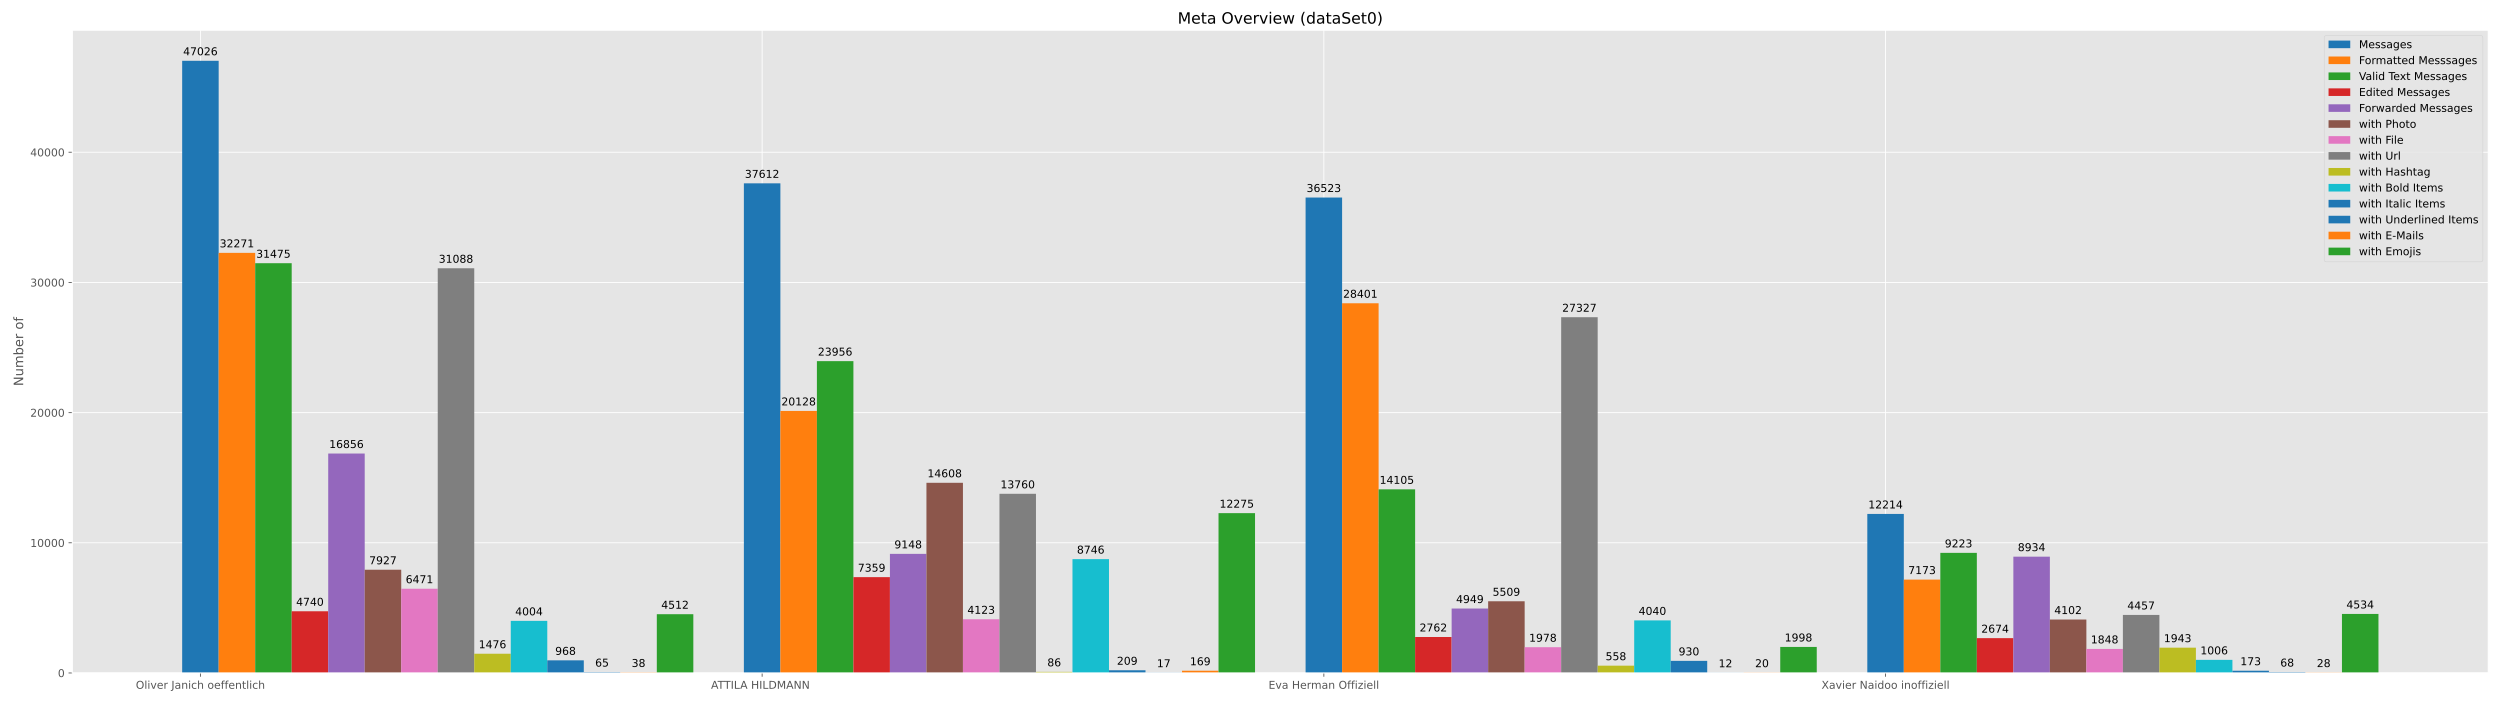 <?xml version="1.0" encoding="utf-8" standalone="no"?>
<!DOCTYPE svg PUBLIC "-//W3C//DTD SVG 1.1//EN"
  "http://www.w3.org/Graphics/SVG/1.1/DTD/svg11.dtd">
<!-- Created with matplotlib (https://matplotlib.org/) -->
<svg height="648pt" version="1.1" viewBox="0 0 2304 648" width="2304pt" xmlns="http://www.w3.org/2000/svg" xmlns:xlink="http://www.w3.org/1999/xlink">
 <defs>
  <style type="text/css">*{stroke-linecap:butt;stroke-linejoin:round;}</style>
 </defs>
 <g id="figure_1">
  <g id="patch_1">
   <path d="M 0 648 
L 2304 648 
L 2304 0 
L 0 0 
z
" style="fill:#ffffff;"/>
  </g>
  <g id="axes_1">
   <g id="patch_2">
    <path d="M 66.675 620.2 
L 2293.2 620.2 
L 2293.2 27.8 
L 66.675 27.8 
z
" style="fill:#e5e5e5;"/>
   </g>
   <g id="matplotlib.axis_1">
    <g id="xtick_1">
     <g id="line2d_1">
      <path clip-path="url(#p759ea0c4b1)" d="M 184.705 620.2 
L 184.705 27.8 
" style="fill:none;stroke:#ffffff;stroke-linecap:square;stroke-width:0.8;"/>
     </g>
     <g id="line2d_2">
      <defs>
       <path d="M 0 0 
L 0 3.5 
" id="m36c4f5244a" style="stroke:#555555;stroke-width:0.8;"/>
      </defs>
      <g>
       <use style="fill:#555555;stroke:#555555;stroke-width:0.8;" x="184.705" xlink:href="#m36c4f5244a" y="620.2"/>
      </g>
     </g>
     <g id="text_1">
      <!-- Oliver Janich oeffentlich -->
      <g style="fill:#555555;" transform="translate(125.149 634.798)scale(0.1 -0.1)">
       <defs>
        <path d="M 39.406 66.219 
Q 28.656 66.219 22.328 58.203 
Q 16.016 50.203 16.016 36.375 
Q 16.016 22.609 22.328 14.594 
Q 28.656 6.594 39.406 6.594 
Q 50.141 6.594 56.422 14.594 
Q 62.703 22.609 62.703 36.375 
Q 62.703 50.203 56.422 58.203 
Q 50.141 66.219 39.406 66.219 
z
M 39.406 74.219 
Q 54.734 74.219 63.906 63.938 
Q 73.094 53.656 73.094 36.375 
Q 73.094 19.141 63.906 8.859 
Q 54.734 -1.422 39.406 -1.422 
Q 24.031 -1.422 14.812 8.828 
Q 5.609 19.094 5.609 36.375 
Q 5.609 53.656 14.812 63.938 
Q 24.031 74.219 39.406 74.219 
z
" id="DejaVuSans-79"/>
        <path d="M 9.422 75.984 
L 18.406 75.984 
L 18.406 0 
L 9.422 0 
z
" id="DejaVuSans-108"/>
        <path d="M 9.422 54.688 
L 18.406 54.688 
L 18.406 0 
L 9.422 0 
z
M 9.422 75.984 
L 18.406 75.984 
L 18.406 64.594 
L 9.422 64.594 
z
" id="DejaVuSans-105"/>
        <path d="M 2.984 54.688 
L 12.5 54.688 
L 29.594 8.797 
L 46.688 54.688 
L 56.203 54.688 
L 35.688 0 
L 23.484 0 
z
" id="DejaVuSans-118"/>
        <path d="M 56.203 29.594 
L 56.203 25.203 
L 14.891 25.203 
Q 15.484 15.922 20.484 11.062 
Q 25.484 6.203 34.422 6.203 
Q 39.594 6.203 44.453 7.469 
Q 49.312 8.734 54.109 11.281 
L 54.109 2.781 
Q 49.266 0.734 44.188 -0.344 
Q 39.109 -1.422 33.891 -1.422 
Q 20.797 -1.422 13.156 6.188 
Q 5.516 13.812 5.516 26.812 
Q 5.516 40.234 12.766 48.109 
Q 20.016 56 32.328 56 
Q 43.359 56 49.781 48.891 
Q 56.203 41.797 56.203 29.594 
z
M 47.219 32.234 
Q 47.125 39.594 43.094 43.984 
Q 39.062 48.391 32.422 48.391 
Q 24.906 48.391 20.391 44.141 
Q 15.875 39.891 15.188 32.172 
z
" id="DejaVuSans-101"/>
        <path d="M 41.109 46.297 
Q 39.594 47.172 37.812 47.578 
Q 36.031 48 33.891 48 
Q 26.266 48 22.188 43.047 
Q 18.109 38.094 18.109 28.812 
L 18.109 0 
L 9.078 0 
L 9.078 54.688 
L 18.109 54.688 
L 18.109 46.188 
Q 20.953 51.172 25.484 53.578 
Q 30.031 56 36.531 56 
Q 37.453 56 38.578 55.875 
Q 39.703 55.766 41.062 55.516 
z
" id="DejaVuSans-114"/>
        <path id="DejaVuSans-32"/>
        <path d="M 9.812 72.906 
L 19.672 72.906 
L 19.672 5.078 
Q 19.672 -8.109 14.672 -14.062 
Q 9.672 -20.016 -1.422 -20.016 
L -5.172 -20.016 
L -5.172 -11.719 
L -2.094 -11.719 
Q 4.438 -11.719 7.125 -8.047 
Q 9.812 -4.391 9.812 5.078 
z
" id="DejaVuSans-74"/>
        <path d="M 34.281 27.484 
Q 23.391 27.484 19.188 25 
Q 14.984 22.516 14.984 16.5 
Q 14.984 11.719 18.141 8.906 
Q 21.297 6.109 26.703 6.109 
Q 34.188 6.109 38.703 11.406 
Q 43.219 16.703 43.219 25.484 
L 43.219 27.484 
z
M 52.203 31.203 
L 52.203 0 
L 43.219 0 
L 43.219 8.297 
Q 40.141 3.328 35.547 0.953 
Q 30.953 -1.422 24.312 -1.422 
Q 15.922 -1.422 10.953 3.297 
Q 6 8.016 6 15.922 
Q 6 25.141 12.172 29.828 
Q 18.359 34.516 30.609 34.516 
L 43.219 34.516 
L 43.219 35.406 
Q 43.219 41.609 39.141 45 
Q 35.062 48.391 27.688 48.391 
Q 23 48.391 18.547 47.266 
Q 14.109 46.141 10.016 43.891 
L 10.016 52.203 
Q 14.938 54.109 19.578 55.047 
Q 24.219 56 28.609 56 
Q 40.484 56 46.344 49.844 
Q 52.203 43.703 52.203 31.203 
z
" id="DejaVuSans-97"/>
        <path d="M 54.891 33.016 
L 54.891 0 
L 45.906 0 
L 45.906 32.719 
Q 45.906 40.484 42.875 44.328 
Q 39.844 48.188 33.797 48.188 
Q 26.516 48.188 22.312 43.547 
Q 18.109 38.922 18.109 30.906 
L 18.109 0 
L 9.078 0 
L 9.078 54.688 
L 18.109 54.688 
L 18.109 46.188 
Q 21.344 51.125 25.703 53.562 
Q 30.078 56 35.797 56 
Q 45.219 56 50.047 50.172 
Q 54.891 44.344 54.891 33.016 
z
" id="DejaVuSans-110"/>
        <path d="M 48.781 52.594 
L 48.781 44.188 
Q 44.969 46.297 41.141 47.344 
Q 37.312 48.391 33.406 48.391 
Q 24.656 48.391 19.812 42.844 
Q 14.984 37.312 14.984 27.297 
Q 14.984 17.281 19.812 11.734 
Q 24.656 6.203 33.406 6.203 
Q 37.312 6.203 41.141 7.25 
Q 44.969 8.297 48.781 10.406 
L 48.781 2.094 
Q 45.016 0.344 40.984 -0.531 
Q 36.969 -1.422 32.422 -1.422 
Q 20.062 -1.422 12.781 6.344 
Q 5.516 14.109 5.516 27.297 
Q 5.516 40.672 12.859 48.328 
Q 20.219 56 33.016 56 
Q 37.156 56 41.109 55.141 
Q 45.062 54.297 48.781 52.594 
z
" id="DejaVuSans-99"/>
        <path d="M 54.891 33.016 
L 54.891 0 
L 45.906 0 
L 45.906 32.719 
Q 45.906 40.484 42.875 44.328 
Q 39.844 48.188 33.797 48.188 
Q 26.516 48.188 22.312 43.547 
Q 18.109 38.922 18.109 30.906 
L 18.109 0 
L 9.078 0 
L 9.078 75.984 
L 18.109 75.984 
L 18.109 46.188 
Q 21.344 51.125 25.703 53.562 
Q 30.078 56 35.797 56 
Q 45.219 56 50.047 50.172 
Q 54.891 44.344 54.891 33.016 
z
" id="DejaVuSans-104"/>
        <path d="M 30.609 48.391 
Q 23.391 48.391 19.188 42.75 
Q 14.984 37.109 14.984 27.297 
Q 14.984 17.484 19.156 11.844 
Q 23.344 6.203 30.609 6.203 
Q 37.797 6.203 41.984 11.859 
Q 46.188 17.531 46.188 27.297 
Q 46.188 37.016 41.984 42.703 
Q 37.797 48.391 30.609 48.391 
z
M 30.609 56 
Q 42.328 56 49.016 48.375 
Q 55.719 40.766 55.719 27.297 
Q 55.719 13.875 49.016 6.219 
Q 42.328 -1.422 30.609 -1.422 
Q 18.844 -1.422 12.172 6.219 
Q 5.516 13.875 5.516 27.297 
Q 5.516 40.766 12.172 48.375 
Q 18.844 56 30.609 56 
z
" id="DejaVuSans-111"/>
        <path d="M 37.109 75.984 
L 37.109 68.5 
L 28.516 68.5 
Q 23.688 68.5 21.797 66.547 
Q 19.922 64.594 19.922 59.516 
L 19.922 54.688 
L 34.719 54.688 
L 34.719 47.703 
L 19.922 47.703 
L 19.922 0 
L 10.891 0 
L 10.891 47.703 
L 2.297 47.703 
L 2.297 54.688 
L 10.891 54.688 
L 10.891 58.5 
Q 10.891 67.625 15.141 71.797 
Q 19.391 75.984 28.609 75.984 
z
" id="DejaVuSans-102"/>
        <path d="M 18.312 70.219 
L 18.312 54.688 
L 36.812 54.688 
L 36.812 47.703 
L 18.312 47.703 
L 18.312 18.016 
Q 18.312 11.328 20.141 9.422 
Q 21.969 7.516 27.594 7.516 
L 36.812 7.516 
L 36.812 0 
L 27.594 0 
Q 17.188 0 13.234 3.875 
Q 9.281 7.766 9.281 18.016 
L 9.281 47.703 
L 2.688 47.703 
L 2.688 54.688 
L 9.281 54.688 
L 9.281 70.219 
z
" id="DejaVuSans-116"/>
       </defs>
       <use xlink:href="#DejaVuSans-79"/>
       <use x="78.711" xlink:href="#DejaVuSans-108"/>
       <use x="106.494" xlink:href="#DejaVuSans-105"/>
       <use x="134.277" xlink:href="#DejaVuSans-118"/>
       <use x="193.457" xlink:href="#DejaVuSans-101"/>
       <use x="254.98" xlink:href="#DejaVuSans-114"/>
       <use x="296.094" xlink:href="#DejaVuSans-32"/>
       <use x="327.881" xlink:href="#DejaVuSans-74"/>
       <use x="357.373" xlink:href="#DejaVuSans-97"/>
       <use x="418.652" xlink:href="#DejaVuSans-110"/>
       <use x="482.031" xlink:href="#DejaVuSans-105"/>
       <use x="509.814" xlink:href="#DejaVuSans-99"/>
       <use x="564.795" xlink:href="#DejaVuSans-104"/>
       <use x="628.174" xlink:href="#DejaVuSans-32"/>
       <use x="659.961" xlink:href="#DejaVuSans-111"/>
       <use x="721.143" xlink:href="#DejaVuSans-101"/>
       <use x="782.666" xlink:href="#DejaVuSans-102"/>
       <use x="817.871" xlink:href="#DejaVuSans-102"/>
       <use x="853.076" xlink:href="#DejaVuSans-101"/>
       <use x="914.6" xlink:href="#DejaVuSans-110"/>
       <use x="977.979" xlink:href="#DejaVuSans-116"/>
       <use x="1017.188" xlink:href="#DejaVuSans-108"/>
       <use x="1044.971" xlink:href="#DejaVuSans-105"/>
       <use x="1072.754" xlink:href="#DejaVuSans-99"/>
       <use x="1127.734" xlink:href="#DejaVuSans-104"/>
      </g>
     </g>
    </g>
    <g id="xtick_2">
     <g id="line2d_3">
      <path clip-path="url(#p759ea0c4b1)" d="M 702.381 620.2 
L 702.381 27.8 
" style="fill:none;stroke:#ffffff;stroke-linecap:square;stroke-width:0.8;"/>
     </g>
     <g id="line2d_4">
      <g>
       <use style="fill:#555555;stroke:#555555;stroke-width:0.8;" x="702.381" xlink:href="#m36c4f5244a" y="620.2"/>
      </g>
     </g>
     <g id="text_2">
      <!-- ATTILA HILDMANN  -->
      <g style="fill:#555555;" transform="translate(655.27 634.798)scale(0.1 -0.1)">
       <defs>
        <path d="M 34.188 63.188 
L 20.797 26.906 
L 47.609 26.906 
z
M 28.609 72.906 
L 39.797 72.906 
L 67.578 0 
L 57.328 0 
L 50.688 18.703 
L 17.828 18.703 
L 11.188 0 
L 0.781 0 
z
" id="DejaVuSans-65"/>
        <path d="M -0.297 72.906 
L 61.375 72.906 
L 61.375 64.594 
L 35.5 64.594 
L 35.5 0 
L 25.594 0 
L 25.594 64.594 
L -0.297 64.594 
z
" id="DejaVuSans-84"/>
        <path d="M 9.812 72.906 
L 19.672 72.906 
L 19.672 0 
L 9.812 0 
z
" id="DejaVuSans-73"/>
        <path d="M 9.812 72.906 
L 19.672 72.906 
L 19.672 8.297 
L 55.172 8.297 
L 55.172 0 
L 9.812 0 
z
" id="DejaVuSans-76"/>
        <path d="M 9.812 72.906 
L 19.672 72.906 
L 19.672 43.016 
L 55.516 43.016 
L 55.516 72.906 
L 65.375 72.906 
L 65.375 0 
L 55.516 0 
L 55.516 34.719 
L 19.672 34.719 
L 19.672 0 
L 9.812 0 
z
" id="DejaVuSans-72"/>
        <path d="M 19.672 64.797 
L 19.672 8.109 
L 31.594 8.109 
Q 46.688 8.109 53.688 14.938 
Q 60.688 21.781 60.688 36.531 
Q 60.688 51.172 53.688 57.984 
Q 46.688 64.797 31.594 64.797 
z
M 9.812 72.906 
L 30.078 72.906 
Q 51.266 72.906 61.172 64.094 
Q 71.094 55.281 71.094 36.531 
Q 71.094 17.672 61.125 8.828 
Q 51.172 0 30.078 0 
L 9.812 0 
z
" id="DejaVuSans-68"/>
        <path d="M 9.812 72.906 
L 24.516 72.906 
L 43.109 23.297 
L 61.812 72.906 
L 76.516 72.906 
L 76.516 0 
L 66.891 0 
L 66.891 64.016 
L 48.094 14.016 
L 38.188 14.016 
L 19.391 64.016 
L 19.391 0 
L 9.812 0 
z
" id="DejaVuSans-77"/>
        <path d="M 9.812 72.906 
L 23.094 72.906 
L 55.422 11.922 
L 55.422 72.906 
L 64.984 72.906 
L 64.984 0 
L 51.703 0 
L 19.391 60.984 
L 19.391 0 
L 9.812 0 
z
" id="DejaVuSans-78"/>
       </defs>
       <use xlink:href="#DejaVuSans-65"/>
       <use x="60.658" xlink:href="#DejaVuSans-84"/>
       <use x="119.992" xlink:href="#DejaVuSans-84"/>
       <use x="181.076" xlink:href="#DejaVuSans-73"/>
       <use x="210.568" xlink:href="#DejaVuSans-76"/>
       <use x="268.531" xlink:href="#DejaVuSans-65"/>
       <use x="336.939" xlink:href="#DejaVuSans-32"/>
       <use x="368.727" xlink:href="#DejaVuSans-72"/>
       <use x="443.922" xlink:href="#DejaVuSans-73"/>
       <use x="473.414" xlink:href="#DejaVuSans-76"/>
       <use x="529.127" xlink:href="#DejaVuSans-68"/>
       <use x="606.129" xlink:href="#DejaVuSans-77"/>
       <use x="692.408" xlink:href="#DejaVuSans-65"/>
       <use x="760.816" xlink:href="#DejaVuSans-78"/>
       <use x="835.621" xlink:href="#DejaVuSans-78"/>
       <use x="910.426" xlink:href="#DejaVuSans-32"/>
      </g>
     </g>
    </g>
    <g id="xtick_3">
     <g id="line2d_5">
      <path clip-path="url(#p759ea0c4b1)" d="M 1220.057 620.2 
L 1220.057 27.8 
" style="fill:none;stroke:#ffffff;stroke-linecap:square;stroke-width:0.8;"/>
     </g>
     <g id="line2d_6">
      <g>
       <use style="fill:#555555;stroke:#555555;stroke-width:0.8;" x="1220.057" xlink:href="#m36c4f5244a" y="620.2"/>
      </g>
     </g>
     <g id="text_3">
      <!-- Eva Herman Offiziell -->
      <g style="fill:#555555;" transform="translate(1169.075 634.798)scale(0.1 -0.1)">
       <defs>
        <path d="M 9.812 72.906 
L 55.906 72.906 
L 55.906 64.594 
L 19.672 64.594 
L 19.672 43.016 
L 54.391 43.016 
L 54.391 34.719 
L 19.672 34.719 
L 19.672 8.297 
L 56.781 8.297 
L 56.781 0 
L 9.812 0 
z
" id="DejaVuSans-69"/>
        <path d="M 52 44.188 
Q 55.375 50.25 60.062 53.125 
Q 64.75 56 71.094 56 
Q 79.641 56 84.281 50.016 
Q 88.922 44.047 88.922 33.016 
L 88.922 0 
L 79.891 0 
L 79.891 32.719 
Q 79.891 40.578 77.094 44.375 
Q 74.312 48.188 68.609 48.188 
Q 61.625 48.188 57.562 43.547 
Q 53.516 38.922 53.516 30.906 
L 53.516 0 
L 44.484 0 
L 44.484 32.719 
Q 44.484 40.625 41.703 44.406 
Q 38.922 48.188 33.109 48.188 
Q 26.219 48.188 22.156 43.531 
Q 18.109 38.875 18.109 30.906 
L 18.109 0 
L 9.078 0 
L 9.078 54.688 
L 18.109 54.688 
L 18.109 46.188 
Q 21.188 51.219 25.484 53.609 
Q 29.781 56 35.688 56 
Q 41.656 56 45.828 52.969 
Q 50 49.953 52 44.188 
z
" id="DejaVuSans-109"/>
        <path d="M 5.516 54.688 
L 48.188 54.688 
L 48.188 46.484 
L 14.406 7.172 
L 48.188 7.172 
L 48.188 0 
L 4.297 0 
L 4.297 8.203 
L 38.094 47.516 
L 5.516 47.516 
z
" id="DejaVuSans-122"/>
       </defs>
       <use xlink:href="#DejaVuSans-69"/>
       <use x="63.184" xlink:href="#DejaVuSans-118"/>
       <use x="122.363" xlink:href="#DejaVuSans-97"/>
       <use x="183.643" xlink:href="#DejaVuSans-32"/>
       <use x="215.43" xlink:href="#DejaVuSans-72"/>
       <use x="290.625" xlink:href="#DejaVuSans-101"/>
       <use x="352.148" xlink:href="#DejaVuSans-114"/>
       <use x="391.512" xlink:href="#DejaVuSans-109"/>
       <use x="488.924" xlink:href="#DejaVuSans-97"/>
       <use x="550.203" xlink:href="#DejaVuSans-110"/>
       <use x="613.582" xlink:href="#DejaVuSans-32"/>
       <use x="645.369" xlink:href="#DejaVuSans-79"/>
       <use x="724.08" xlink:href="#DejaVuSans-102"/>
       <use x="759.285" xlink:href="#DejaVuSans-102"/>
       <use x="794.49" xlink:href="#DejaVuSans-105"/>
       <use x="822.273" xlink:href="#DejaVuSans-122"/>
       <use x="874.764" xlink:href="#DejaVuSans-105"/>
       <use x="902.547" xlink:href="#DejaVuSans-101"/>
       <use x="964.07" xlink:href="#DejaVuSans-108"/>
       <use x="991.854" xlink:href="#DejaVuSans-108"/>
      </g>
     </g>
    </g>
    <g id="xtick_4">
     <g id="line2d_7">
      <path clip-path="url(#p759ea0c4b1)" d="M 1737.734 620.2 
L 1737.734 27.8 
" style="fill:none;stroke:#ffffff;stroke-linecap:square;stroke-width:0.8;"/>
     </g>
     <g id="line2d_8">
      <g>
       <use style="fill:#555555;stroke:#555555;stroke-width:0.8;" x="1737.734" xlink:href="#m36c4f5244a" y="620.2"/>
      </g>
     </g>
     <g id="text_4">
      <!-- Xavier Naidoo inoffiziell -->
      <g style="fill:#555555;" transform="translate(1678.705 634.798)scale(0.1 -0.1)">
       <defs>
        <path d="M 6.297 72.906 
L 16.891 72.906 
L 35.016 45.797 
L 53.219 72.906 
L 63.812 72.906 
L 40.375 37.891 
L 65.375 0 
L 54.781 0 
L 34.281 31 
L 13.625 0 
L 2.984 0 
L 29 38.922 
z
" id="DejaVuSans-88"/>
        <path d="M 45.406 46.391 
L 45.406 75.984 
L 54.391 75.984 
L 54.391 0 
L 45.406 0 
L 45.406 8.203 
Q 42.578 3.328 38.25 0.953 
Q 33.938 -1.422 27.875 -1.422 
Q 17.969 -1.422 11.734 6.484 
Q 5.516 14.406 5.516 27.297 
Q 5.516 40.188 11.734 48.094 
Q 17.969 56 27.875 56 
Q 33.938 56 38.25 53.625 
Q 42.578 51.266 45.406 46.391 
z
M 14.797 27.297 
Q 14.797 17.391 18.875 11.75 
Q 22.953 6.109 30.078 6.109 
Q 37.203 6.109 41.297 11.75 
Q 45.406 17.391 45.406 27.297 
Q 45.406 37.203 41.297 42.844 
Q 37.203 48.484 30.078 48.484 
Q 22.953 48.484 18.875 42.844 
Q 14.797 37.203 14.797 27.297 
z
" id="DejaVuSans-100"/>
       </defs>
       <use xlink:href="#DejaVuSans-88"/>
       <use x="68.506" xlink:href="#DejaVuSans-97"/>
       <use x="129.785" xlink:href="#DejaVuSans-118"/>
       <use x="188.965" xlink:href="#DejaVuSans-105"/>
       <use x="216.748" xlink:href="#DejaVuSans-101"/>
       <use x="278.271" xlink:href="#DejaVuSans-114"/>
       <use x="319.385" xlink:href="#DejaVuSans-32"/>
       <use x="351.172" xlink:href="#DejaVuSans-78"/>
       <use x="425.977" xlink:href="#DejaVuSans-97"/>
       <use x="487.256" xlink:href="#DejaVuSans-105"/>
       <use x="515.039" xlink:href="#DejaVuSans-100"/>
       <use x="578.516" xlink:href="#DejaVuSans-111"/>
       <use x="639.697" xlink:href="#DejaVuSans-111"/>
       <use x="700.879" xlink:href="#DejaVuSans-32"/>
       <use x="732.666" xlink:href="#DejaVuSans-105"/>
       <use x="760.449" xlink:href="#DejaVuSans-110"/>
       <use x="823.828" xlink:href="#DejaVuSans-111"/>
       <use x="885.01" xlink:href="#DejaVuSans-102"/>
       <use x="920.215" xlink:href="#DejaVuSans-102"/>
       <use x="955.42" xlink:href="#DejaVuSans-105"/>
       <use x="983.203" xlink:href="#DejaVuSans-122"/>
       <use x="1035.693" xlink:href="#DejaVuSans-105"/>
       <use x="1063.477" xlink:href="#DejaVuSans-101"/>
       <use x="1125" xlink:href="#DejaVuSans-108"/>
       <use x="1152.783" xlink:href="#DejaVuSans-108"/>
      </g>
     </g>
    </g>
   </g>
   <g id="matplotlib.axis_2">
    <g id="ytick_1">
     <g id="line2d_9">
      <path clip-path="url(#p759ea0c4b1)" d="M 66.675 620.2 
L 2293.2 620.2 
" style="fill:none;stroke:#ffffff;stroke-linecap:square;stroke-width:0.8;"/>
     </g>
     <g id="line2d_10">
      <defs>
       <path d="M 0 0 
L -3.5 0 
" id="m7325e5ab3e" style="stroke:#555555;stroke-width:0.8;"/>
      </defs>
      <g>
       <use style="fill:#555555;stroke:#555555;stroke-width:0.8;" x="66.675" xlink:href="#m7325e5ab3e" y="620.2"/>
      </g>
     </g>
     <g id="text_5">
      <!-- 0 -->
      <g style="fill:#555555;" transform="translate(53.312 623.999)scale(0.1 -0.1)">
       <defs>
        <path d="M 31.781 66.406 
Q 24.172 66.406 20.328 58.906 
Q 16.5 51.422 16.5 36.375 
Q 16.5 21.391 20.328 13.891 
Q 24.172 6.391 31.781 6.391 
Q 39.453 6.391 43.281 13.891 
Q 47.125 21.391 47.125 36.375 
Q 47.125 51.422 43.281 58.906 
Q 39.453 66.406 31.781 66.406 
z
M 31.781 74.219 
Q 44.047 74.219 50.516 64.516 
Q 56.984 54.828 56.984 36.375 
Q 56.984 17.969 50.516 8.266 
Q 44.047 -1.422 31.781 -1.422 
Q 19.531 -1.422 13.062 8.266 
Q 6.594 17.969 6.594 36.375 
Q 6.594 54.828 13.062 64.516 
Q 19.531 74.219 31.781 74.219 
z
" id="DejaVuSans-48"/>
       </defs>
       <use xlink:href="#DejaVuSans-48"/>
      </g>
     </g>
    </g>
    <g id="ytick_2">
     <g id="line2d_11">
      <path clip-path="url(#p759ea0c4b1)" d="M 66.675 500.226 
L 2293.2 500.226 
" style="fill:none;stroke:#ffffff;stroke-linecap:square;stroke-width:0.8;"/>
     </g>
     <g id="line2d_12">
      <g>
       <use style="fill:#555555;stroke:#555555;stroke-width:0.8;" x="66.675" xlink:href="#m7325e5ab3e" y="500.226"/>
      </g>
     </g>
     <g id="text_6">
      <!-- 10000 -->
      <g style="fill:#555555;" transform="translate(27.863 504.025)scale(0.1 -0.1)">
       <defs>
        <path d="M 12.406 8.297 
L 28.516 8.297 
L 28.516 63.922 
L 10.984 60.406 
L 10.984 69.391 
L 28.422 72.906 
L 38.281 72.906 
L 38.281 8.297 
L 54.391 8.297 
L 54.391 0 
L 12.406 0 
z
" id="DejaVuSans-49"/>
       </defs>
       <use xlink:href="#DejaVuSans-49"/>
       <use x="63.623" xlink:href="#DejaVuSans-48"/>
       <use x="127.246" xlink:href="#DejaVuSans-48"/>
       <use x="190.869" xlink:href="#DejaVuSans-48"/>
       <use x="254.492" xlink:href="#DejaVuSans-48"/>
      </g>
     </g>
    </g>
    <g id="ytick_3">
     <g id="line2d_13">
      <path clip-path="url(#p759ea0c4b1)" d="M 66.675 380.252 
L 2293.2 380.252 
" style="fill:none;stroke:#ffffff;stroke-linecap:square;stroke-width:0.8;"/>
     </g>
     <g id="line2d_14">
      <g>
       <use style="fill:#555555;stroke:#555555;stroke-width:0.8;" x="66.675" xlink:href="#m7325e5ab3e" y="380.252"/>
      </g>
     </g>
     <g id="text_7">
      <!-- 20000 -->
      <g style="fill:#555555;" transform="translate(27.863 384.051)scale(0.1 -0.1)">
       <defs>
        <path d="M 19.188 8.297 
L 53.609 8.297 
L 53.609 0 
L 7.328 0 
L 7.328 8.297 
Q 12.938 14.109 22.625 23.891 
Q 32.328 33.688 34.812 36.531 
Q 39.547 41.844 41.422 45.531 
Q 43.312 49.219 43.312 52.781 
Q 43.312 58.594 39.234 62.25 
Q 35.156 65.922 28.609 65.922 
Q 23.969 65.922 18.812 64.312 
Q 13.672 62.703 7.812 59.422 
L 7.812 69.391 
Q 13.766 71.781 18.938 73 
Q 24.125 74.219 28.422 74.219 
Q 39.75 74.219 46.484 68.547 
Q 53.219 62.891 53.219 53.422 
Q 53.219 48.922 51.531 44.891 
Q 49.859 40.875 45.406 35.406 
Q 44.188 33.984 37.641 27.219 
Q 31.109 20.453 19.188 8.297 
z
" id="DejaVuSans-50"/>
       </defs>
       <use xlink:href="#DejaVuSans-50"/>
       <use x="63.623" xlink:href="#DejaVuSans-48"/>
       <use x="127.246" xlink:href="#DejaVuSans-48"/>
       <use x="190.869" xlink:href="#DejaVuSans-48"/>
       <use x="254.492" xlink:href="#DejaVuSans-48"/>
      </g>
     </g>
    </g>
    <g id="ytick_4">
     <g id="line2d_15">
      <path clip-path="url(#p759ea0c4b1)" d="M 66.675 260.278 
L 2293.2 260.278 
" style="fill:none;stroke:#ffffff;stroke-linecap:square;stroke-width:0.8;"/>
     </g>
     <g id="line2d_16">
      <g>
       <use style="fill:#555555;stroke:#555555;stroke-width:0.8;" x="66.675" xlink:href="#m7325e5ab3e" y="260.278"/>
      </g>
     </g>
     <g id="text_8">
      <!-- 30000 -->
      <g style="fill:#555555;" transform="translate(27.863 264.077)scale(0.1 -0.1)">
       <defs>
        <path d="M 40.578 39.312 
Q 47.656 37.797 51.625 33 
Q 55.609 28.219 55.609 21.188 
Q 55.609 10.406 48.188 4.484 
Q 40.766 -1.422 27.094 -1.422 
Q 22.516 -1.422 17.656 -0.516 
Q 12.797 0.391 7.625 2.203 
L 7.625 11.719 
Q 11.719 9.328 16.594 8.109 
Q 21.484 6.891 26.812 6.891 
Q 36.078 6.891 40.938 10.547 
Q 45.797 14.203 45.797 21.188 
Q 45.797 27.641 41.281 31.266 
Q 36.766 34.906 28.719 34.906 
L 20.219 34.906 
L 20.219 43.016 
L 29.109 43.016 
Q 36.375 43.016 40.234 45.922 
Q 44.094 48.828 44.094 54.297 
Q 44.094 59.906 40.109 62.906 
Q 36.141 65.922 28.719 65.922 
Q 24.656 65.922 20.016 65.031 
Q 15.375 64.156 9.812 62.312 
L 9.812 71.094 
Q 15.438 72.656 20.344 73.438 
Q 25.25 74.219 29.594 74.219 
Q 40.828 74.219 47.359 69.109 
Q 53.906 64.016 53.906 55.328 
Q 53.906 49.266 50.438 45.094 
Q 46.969 40.922 40.578 39.312 
z
" id="DejaVuSans-51"/>
       </defs>
       <use xlink:href="#DejaVuSans-51"/>
       <use x="63.623" xlink:href="#DejaVuSans-48"/>
       <use x="127.246" xlink:href="#DejaVuSans-48"/>
       <use x="190.869" xlink:href="#DejaVuSans-48"/>
       <use x="254.492" xlink:href="#DejaVuSans-48"/>
      </g>
     </g>
    </g>
    <g id="ytick_5">
     <g id="line2d_17">
      <path clip-path="url(#p759ea0c4b1)" d="M 66.675 140.303 
L 2293.2 140.303 
" style="fill:none;stroke:#ffffff;stroke-linecap:square;stroke-width:0.8;"/>
     </g>
     <g id="line2d_18">
      <g>
       <use style="fill:#555555;stroke:#555555;stroke-width:0.8;" x="66.675" xlink:href="#m7325e5ab3e" y="140.303"/>
      </g>
     </g>
     <g id="text_9">
      <!-- 40000 -->
      <g style="fill:#555555;" transform="translate(27.863 144.103)scale(0.1 -0.1)">
       <defs>
        <path d="M 37.797 64.312 
L 12.891 25.391 
L 37.797 25.391 
z
M 35.203 72.906 
L 47.609 72.906 
L 47.609 25.391 
L 58.016 25.391 
L 58.016 17.188 
L 47.609 17.188 
L 47.609 0 
L 37.797 0 
L 37.797 17.188 
L 4.891 17.188 
L 4.891 26.703 
z
" id="DejaVuSans-52"/>
       </defs>
       <use xlink:href="#DejaVuSans-52"/>
       <use x="63.623" xlink:href="#DejaVuSans-48"/>
       <use x="127.246" xlink:href="#DejaVuSans-48"/>
       <use x="190.869" xlink:href="#DejaVuSans-48"/>
       <use x="254.492" xlink:href="#DejaVuSans-48"/>
      </g>
     </g>
    </g>
    <g id="text_10">
     <!-- Number of -->
     <g style="fill:#555555;" transform="translate(21.367 355.793)rotate(-90)scale(0.12 -0.12)">
      <defs>
       <path d="M 8.5 21.578 
L 8.5 54.688 
L 17.484 54.688 
L 17.484 21.922 
Q 17.484 14.156 20.5 10.266 
Q 23.531 6.391 29.594 6.391 
Q 36.859 6.391 41.078 11.031 
Q 45.312 15.672 45.312 23.688 
L 45.312 54.688 
L 54.297 54.688 
L 54.297 0 
L 45.312 0 
L 45.312 8.406 
Q 42.047 3.422 37.719 1 
Q 33.406 -1.422 27.688 -1.422 
Q 18.266 -1.422 13.375 4.438 
Q 8.5 10.297 8.5 21.578 
z
M 31.109 56 
z
" id="DejaVuSans-117"/>
       <path d="M 48.688 27.297 
Q 48.688 37.203 44.609 42.844 
Q 40.531 48.484 33.406 48.484 
Q 26.266 48.484 22.188 42.844 
Q 18.109 37.203 18.109 27.297 
Q 18.109 17.391 22.188 11.75 
Q 26.266 6.109 33.406 6.109 
Q 40.531 6.109 44.609 11.75 
Q 48.688 17.391 48.688 27.297 
z
M 18.109 46.391 
Q 20.953 51.266 25.266 53.625 
Q 29.594 56 35.594 56 
Q 45.562 56 51.781 48.094 
Q 58.016 40.188 58.016 27.297 
Q 58.016 14.406 51.781 6.484 
Q 45.562 -1.422 35.594 -1.422 
Q 29.594 -1.422 25.266 0.953 
Q 20.953 3.328 18.109 8.203 
L 18.109 0 
L 9.078 0 
L 9.078 75.984 
L 18.109 75.984 
z
" id="DejaVuSans-98"/>
      </defs>
      <use xlink:href="#DejaVuSans-78"/>
      <use x="74.805" xlink:href="#DejaVuSans-117"/>
      <use x="138.184" xlink:href="#DejaVuSans-109"/>
      <use x="235.596" xlink:href="#DejaVuSans-98"/>
      <use x="299.072" xlink:href="#DejaVuSans-101"/>
      <use x="360.596" xlink:href="#DejaVuSans-114"/>
      <use x="401.709" xlink:href="#DejaVuSans-32"/>
      <use x="433.496" xlink:href="#DejaVuSans-111"/>
      <use x="494.678" xlink:href="#DejaVuSans-102"/>
     </g>
    </g>
   </g>
   <g id="patch_3">
    <path clip-path="url(#p759ea0c4b1)" d="M 167.881 620.2 
L 201.53 620.2 
L 201.53 56.01 
L 167.881 56.01 
z
" style="fill:#1f77b4;"/>
   </g>
   <g id="patch_4">
    <path clip-path="url(#p759ea0c4b1)" d="M 685.557 620.2 
L 719.206 620.2 
L 719.206 168.953 
L 685.557 168.953 
z
" style="fill:#1f77b4;"/>
   </g>
   <g id="patch_5">
    <path clip-path="url(#p759ea0c4b1)" d="M 1203.233 620.2 
L 1236.882 620.2 
L 1236.882 182.018 
L 1203.233 182.018 
z
" style="fill:#1f77b4;"/>
   </g>
   <g id="patch_6">
    <path clip-path="url(#p759ea0c4b1)" d="M 1720.909 620.2 
L 1754.558 620.2 
L 1754.558 473.664 
L 1720.909 473.664 
z
" style="fill:#1f77b4;"/>
   </g>
   <g id="patch_7">
    <path clip-path="url(#p759ea0c4b1)" d="M 201.53 620.2 
L 235.179 620.2 
L 235.179 233.031 
L 201.53 233.031 
z
" style="fill:#ff7f0e;"/>
   </g>
   <g id="patch_8">
    <path clip-path="url(#p759ea0c4b1)" d="M 719.206 620.2 
L 752.855 620.2 
L 752.855 378.716 
L 719.206 378.716 
z
" style="fill:#ff7f0e;"/>
   </g>
   <g id="patch_9">
    <path clip-path="url(#p759ea0c4b1)" d="M 1236.882 620.2 
L 1270.531 620.2 
L 1270.531 279.461 
L 1236.882 279.461 
z
" style="fill:#ff7f0e;"/>
   </g>
   <g id="patch_10">
    <path clip-path="url(#p759ea0c4b1)" d="M 1754.558 620.2 
L 1788.207 620.2 
L 1788.207 534.143 
L 1754.558 534.143 
z
" style="fill:#ff7f0e;"/>
   </g>
   <g id="patch_11">
    <path clip-path="url(#p759ea0c4b1)" d="M 235.179 620.2 
L 268.828 620.2 
L 268.828 242.581 
L 235.179 242.581 
z
" style="fill:#2ca02c;"/>
   </g>
   <g id="patch_12">
    <path clip-path="url(#p759ea0c4b1)" d="M 752.855 620.2 
L 786.504 620.2 
L 786.504 332.79 
L 752.855 332.79 
z
" style="fill:#2ca02c;"/>
   </g>
   <g id="patch_13">
    <path clip-path="url(#p759ea0c4b1)" d="M 1270.531 620.2 
L 1304.18 620.2 
L 1304.18 450.976 
L 1270.531 450.976 
z
" style="fill:#2ca02c;"/>
   </g>
   <g id="patch_14">
    <path clip-path="url(#p759ea0c4b1)" d="M 1788.207 620.2 
L 1821.856 620.2 
L 1821.856 509.548 
L 1788.207 509.548 
z
" style="fill:#2ca02c;"/>
   </g>
   <g id="patch_15">
    <path clip-path="url(#p759ea0c4b1)" d="M 268.828 620.2 
L 302.476 620.2 
L 302.476 563.332 
L 268.828 563.332 
z
" style="fill:#d62728;"/>
   </g>
   <g id="patch_16">
    <path clip-path="url(#p759ea0c4b1)" d="M 786.504 620.2 
L 820.153 620.2 
L 820.153 531.911 
L 786.504 531.911 
z
" style="fill:#d62728;"/>
   </g>
   <g id="patch_17">
    <path clip-path="url(#p759ea0c4b1)" d="M 1304.18 620.2 
L 1337.829 620.2 
L 1337.829 587.063 
L 1304.18 587.063 
z
" style="fill:#d62728;"/>
   </g>
   <g id="patch_18">
    <path clip-path="url(#p759ea0c4b1)" d="M 1821.856 620.2 
L 1855.505 620.2 
L 1855.505 588.119 
L 1821.856 588.119 
z
" style="fill:#d62728;"/>
   </g>
   <g id="patch_19">
    <path clip-path="url(#p759ea0c4b1)" d="M 302.476 620.2 
L 336.125 620.2 
L 336.125 417.972 
L 302.476 417.972 
z
" style="fill:#9467bd;"/>
   </g>
   <g id="patch_20">
    <path clip-path="url(#p759ea0c4b1)" d="M 820.153 620.2 
L 853.802 620.2 
L 853.802 510.448 
L 820.153 510.448 
z
" style="fill:#9467bd;"/>
   </g>
   <g id="patch_21">
    <path clip-path="url(#p759ea0c4b1)" d="M 1337.829 620.2 
L 1371.478 620.2 
L 1371.478 560.825 
L 1337.829 560.825 
z
" style="fill:#9467bd;"/>
   </g>
   <g id="patch_22">
    <path clip-path="url(#p759ea0c4b1)" d="M 1855.505 620.2 
L 1889.154 620.2 
L 1889.154 513.015 
L 1855.505 513.015 
z
" style="fill:#9467bd;"/>
   </g>
   <g id="patch_23">
    <path clip-path="url(#p759ea0c4b1)" d="M 336.125 620.2 
L 369.774 620.2 
L 369.774 525.096 
L 336.125 525.096 
z
" style="fill:#8c564b;"/>
   </g>
   <g id="patch_24">
    <path clip-path="url(#p759ea0c4b1)" d="M 853.802 620.2 
L 887.45 620.2 
L 887.45 444.942 
L 853.802 444.942 
z
" style="fill:#8c564b;"/>
   </g>
   <g id="patch_25">
    <path clip-path="url(#p759ea0c4b1)" d="M 1371.478 620.2 
L 1405.127 620.2 
L 1405.127 554.106 
L 1371.478 554.106 
z
" style="fill:#8c564b;"/>
   </g>
   <g id="patch_26">
    <path clip-path="url(#p759ea0c4b1)" d="M 1889.154 620.2 
L 1922.803 620.2 
L 1922.803 570.987 
L 1889.154 570.987 
z
" style="fill:#8c564b;"/>
   </g>
   <g id="patch_27">
    <path clip-path="url(#p759ea0c4b1)" d="M 369.774 620.2 
L 403.423 620.2 
L 403.423 542.565 
L 369.774 542.565 
z
" style="fill:#e377c2;"/>
   </g>
   <g id="patch_28">
    <path clip-path="url(#p759ea0c4b1)" d="M 887.45 620.2 
L 921.099 620.2 
L 921.099 570.735 
L 887.45 570.735 
z
" style="fill:#e377c2;"/>
   </g>
   <g id="patch_29">
    <path clip-path="url(#p759ea0c4b1)" d="M 1405.127 620.2 
L 1438.776 620.2 
L 1438.776 596.469 
L 1405.127 596.469 
z
" style="fill:#e377c2;"/>
   </g>
   <g id="patch_30">
    <path clip-path="url(#p759ea0c4b1)" d="M 1922.803 620.2 
L 1956.452 620.2 
L 1956.452 598.029 
L 1922.803 598.029 
z
" style="fill:#e377c2;"/>
   </g>
   <g id="patch_31">
    <path clip-path="url(#p759ea0c4b1)" d="M 403.423 620.2 
L 437.072 620.2 
L 437.072 247.224 
L 403.423 247.224 
z
" style="fill:#7f7f7f;"/>
   </g>
   <g id="patch_32">
    <path clip-path="url(#p759ea0c4b1)" d="M 921.099 620.2 
L 954.748 620.2 
L 954.748 455.116 
L 921.099 455.116 
z
" style="fill:#7f7f7f;"/>
   </g>
   <g id="patch_33">
    <path clip-path="url(#p759ea0c4b1)" d="M 1438.776 620.2 
L 1472.425 620.2 
L 1472.425 292.347 
L 1438.776 292.347 
z
" style="fill:#7f7f7f;"/>
   </g>
   <g id="patch_34">
    <path clip-path="url(#p759ea0c4b1)" d="M 1956.452 620.2 
L 1990.101 620.2 
L 1990.101 566.728 
L 1956.452 566.728 
z
" style="fill:#7f7f7f;"/>
   </g>
   <g id="patch_35">
    <path clip-path="url(#p759ea0c4b1)" d="M 437.072 620.2 
L 470.721 620.2 
L 470.721 602.492 
L 437.072 602.492 
z
" style="fill:#bcbd22;"/>
   </g>
   <g id="patch_36">
    <path clip-path="url(#p759ea0c4b1)" d="M 954.748 620.2 
L 988.397 620.2 
L 988.397 619.168 
L 954.748 619.168 
z
" style="fill:#bcbd22;"/>
   </g>
   <g id="patch_37">
    <path clip-path="url(#p759ea0c4b1)" d="M 1472.425 620.2 
L 1506.073 620.2 
L 1506.073 613.505 
L 1472.425 613.505 
z
" style="fill:#bcbd22;"/>
   </g>
   <g id="patch_38">
    <path clip-path="url(#p759ea0c4b1)" d="M 1990.101 620.2 
L 2023.75 620.2 
L 2023.75 596.889 
L 1990.101 596.889 
z
" style="fill:#bcbd22;"/>
   </g>
   <g id="patch_39">
    <path clip-path="url(#p759ea0c4b1)" d="M 470.721 620.2 
L 504.37 620.2 
L 504.37 572.162 
L 470.721 572.162 
z
" style="fill:#17becf;"/>
   </g>
   <g id="patch_40">
    <path clip-path="url(#p759ea0c4b1)" d="M 988.397 620.2 
L 1022.046 620.2 
L 1022.046 515.271 
L 988.397 515.271 
z
" style="fill:#17becf;"/>
   </g>
   <g id="patch_41">
    <path clip-path="url(#p759ea0c4b1)" d="M 1506.073 620.2 
L 1539.722 620.2 
L 1539.722 571.73 
L 1506.073 571.73 
z
" style="fill:#17becf;"/>
   </g>
   <g id="patch_42">
    <path clip-path="url(#p759ea0c4b1)" d="M 2023.75 620.2 
L 2057.399 620.2 
L 2057.399 608.131 
L 2023.75 608.131 
z
" style="fill:#17becf;"/>
   </g>
   <g id="patch_43">
    <path clip-path="url(#p759ea0c4b1)" d="M 504.37 620.2 
L 538.019 620.2 
L 538.019 608.587 
L 504.37 608.587 
z
" style="fill:#1f77b4;"/>
   </g>
   <g id="patch_44">
    <path clip-path="url(#p759ea0c4b1)" d="M 1022.046 620.2 
L 1055.695 620.2 
L 1055.695 617.693 
L 1022.046 617.693 
z
" style="fill:#1f77b4;"/>
   </g>
   <g id="patch_45">
    <path clip-path="url(#p759ea0c4b1)" d="M 1539.722 620.2 
L 1573.371 620.2 
L 1573.371 609.042 
L 1539.722 609.042 
z
" style="fill:#1f77b4;"/>
   </g>
   <g id="patch_46">
    <path clip-path="url(#p759ea0c4b1)" d="M 2057.399 620.2 
L 2091.047 620.2 
L 2091.047 618.124 
L 2057.399 618.124 
z
" style="fill:#1f77b4;"/>
   </g>
   <g id="patch_47">
    <path clip-path="url(#p759ea0c4b1)" d="M 538.019 620.2 
L 571.668 620.2 
L 571.668 619.42 
L 538.019 619.42 
z
" style="fill:#1f77b4;"/>
   </g>
   <g id="patch_48">
    <path clip-path="url(#p759ea0c4b1)" d="M 1055.695 620.2 
L 1089.344 620.2 
L 1089.344 619.996 
L 1055.695 619.996 
z
" style="fill:#1f77b4;"/>
   </g>
   <g id="patch_49">
    <path clip-path="url(#p759ea0c4b1)" d="M 1573.371 620.2 
L 1607.02 620.2 
L 1607.02 620.056 
L 1573.371 620.056 
z
" style="fill:#1f77b4;"/>
   </g>
   <g id="patch_50">
    <path clip-path="url(#p759ea0c4b1)" d="M 2091.047 620.2 
L 2124.696 620.2 
L 2124.696 619.384 
L 2091.047 619.384 
z
" style="fill:#1f77b4;"/>
   </g>
   <g id="patch_51">
    <path clip-path="url(#p759ea0c4b1)" d="M 571.668 620.2 
L 605.317 620.2 
L 605.317 619.744 
L 571.668 619.744 
z
" style="fill:#ff7f0e;"/>
   </g>
   <g id="patch_52">
    <path clip-path="url(#p759ea0c4b1)" d="M 1089.344 620.2 
L 1122.993 620.2 
L 1122.993 618.172 
L 1089.344 618.172 
z
" style="fill:#ff7f0e;"/>
   </g>
   <g id="patch_53">
    <path clip-path="url(#p759ea0c4b1)" d="M 1607.02 620.2 
L 1640.669 620.2 
L 1640.669 619.96 
L 1607.02 619.96 
z
" style="fill:#ff7f0e;"/>
   </g>
   <g id="patch_54">
    <path clip-path="url(#p759ea0c4b1)" d="M 2124.696 620.2 
L 2158.345 620.2 
L 2158.345 619.864 
L 2124.696 619.864 
z
" style="fill:#ff7f0e;"/>
   </g>
   <g id="patch_55">
    <path clip-path="url(#p759ea0c4b1)" d="M 605.317 620.2 
L 638.966 620.2 
L 638.966 566.068 
L 605.317 566.068 
z
" style="fill:#2ca02c;"/>
   </g>
   <g id="patch_56">
    <path clip-path="url(#p759ea0c4b1)" d="M 1122.993 620.2 
L 1156.642 620.2 
L 1156.642 472.932 
L 1122.993 472.932 
z
" style="fill:#2ca02c;"/>
   </g>
   <g id="patch_57">
    <path clip-path="url(#p759ea0c4b1)" d="M 1640.669 620.2 
L 1674.318 620.2 
L 1674.318 596.229 
L 1640.669 596.229 
z
" style="fill:#2ca02c;"/>
   </g>
   <g id="patch_58">
    <path clip-path="url(#p759ea0c4b1)" d="M 2158.345 620.2 
L 2191.994 620.2 
L 2191.994 565.804 
L 2158.345 565.804 
z
" style="fill:#2ca02c;"/>
   </g>
   <g id="patch_59">
    <path d="M 66.675 620.2 
L 66.675 27.8 
" style="fill:none;stroke:#ffffff;stroke-linecap:square;stroke-linejoin:miter;"/>
   </g>
   <g id="patch_60">
    <path d="M 2293.2 620.2 
L 2293.2 27.8 
" style="fill:none;stroke:#ffffff;stroke-linecap:square;stroke-linejoin:miter;"/>
   </g>
   <g id="patch_61">
    <path d="M 66.675 620.2 
L 2293.2 620.2 
" style="fill:none;stroke:#ffffff;stroke-linecap:square;stroke-linejoin:miter;"/>
   </g>
   <g id="patch_62">
    <path d="M 66.675 27.8 
L 2293.2 27.8 
" style="fill:none;stroke:#ffffff;stroke-linecap:square;stroke-linejoin:miter;"/>
   </g>
   <g id="text_11">
    <!-- 47026 -->
    <g transform="translate(168.799 50.93)scale(0.1 -0.1)">
     <defs>
      <path d="M 8.203 72.906 
L 55.078 72.906 
L 55.078 68.703 
L 28.609 0 
L 18.312 0 
L 43.219 64.594 
L 8.203 64.594 
z
" id="DejaVuSans-55"/>
      <path d="M 33.016 40.375 
Q 26.375 40.375 22.484 35.828 
Q 18.609 31.297 18.609 23.391 
Q 18.609 15.531 22.484 10.953 
Q 26.375 6.391 33.016 6.391 
Q 39.656 6.391 43.531 10.953 
Q 47.406 15.531 47.406 23.391 
Q 47.406 31.297 43.531 35.828 
Q 39.656 40.375 33.016 40.375 
z
M 52.594 71.297 
L 52.594 62.312 
Q 48.875 64.062 45.094 64.984 
Q 41.312 65.922 37.594 65.922 
Q 27.828 65.922 22.672 59.328 
Q 17.531 52.734 16.797 39.406 
Q 19.672 43.656 24.016 45.922 
Q 28.375 48.188 33.594 48.188 
Q 44.578 48.188 50.953 41.516 
Q 57.328 34.859 57.328 23.391 
Q 57.328 12.156 50.688 5.359 
Q 44.047 -1.422 33.016 -1.422 
Q 20.359 -1.422 13.672 8.266 
Q 6.984 17.969 6.984 36.375 
Q 6.984 53.656 15.188 63.938 
Q 23.391 74.219 37.203 74.219 
Q 40.922 74.219 44.703 73.484 
Q 48.484 72.75 52.594 71.297 
z
" id="DejaVuSans-54"/>
     </defs>
     <use xlink:href="#DejaVuSans-52"/>
     <use x="63.623" xlink:href="#DejaVuSans-55"/>
     <use x="127.246" xlink:href="#DejaVuSans-48"/>
     <use x="190.869" xlink:href="#DejaVuSans-50"/>
     <use x="254.492" xlink:href="#DejaVuSans-54"/>
    </g>
   </g>
   <g id="text_12">
    <!-- 37612 -->
    <g transform="translate(686.475 163.874)scale(0.1 -0.1)">
     <use xlink:href="#DejaVuSans-51"/>
     <use x="63.623" xlink:href="#DejaVuSans-55"/>
     <use x="127.246" xlink:href="#DejaVuSans-54"/>
     <use x="190.869" xlink:href="#DejaVuSans-49"/>
     <use x="254.492" xlink:href="#DejaVuSans-50"/>
    </g>
   </g>
   <g id="text_13">
    <!-- 36523 -->
    <g transform="translate(1204.151 176.939)scale(0.1 -0.1)">
     <defs>
      <path d="M 10.797 72.906 
L 49.516 72.906 
L 49.516 64.594 
L 19.828 64.594 
L 19.828 46.734 
Q 21.969 47.469 24.109 47.828 
Q 26.266 48.188 28.422 48.188 
Q 40.625 48.188 47.75 41.5 
Q 54.891 34.812 54.891 23.391 
Q 54.891 11.625 47.562 5.094 
Q 40.234 -1.422 26.906 -1.422 
Q 22.312 -1.422 17.547 -0.641 
Q 12.797 0.141 7.719 1.703 
L 7.719 11.625 
Q 12.109 9.234 16.797 8.062 
Q 21.484 6.891 26.703 6.891 
Q 35.156 6.891 40.078 11.328 
Q 45.016 15.766 45.016 23.391 
Q 45.016 31 40.078 35.438 
Q 35.156 39.891 26.703 39.891 
Q 22.75 39.891 18.812 39.016 
Q 14.891 38.141 10.797 36.281 
z
" id="DejaVuSans-53"/>
     </defs>
     <use xlink:href="#DejaVuSans-51"/>
     <use x="63.623" xlink:href="#DejaVuSans-54"/>
     <use x="127.246" xlink:href="#DejaVuSans-53"/>
     <use x="190.869" xlink:href="#DejaVuSans-50"/>
     <use x="254.492" xlink:href="#DejaVuSans-51"/>
    </g>
   </g>
   <g id="text_14">
    <!-- 12214 -->
    <g transform="translate(1721.827 468.584)scale(0.1 -0.1)">
     <use xlink:href="#DejaVuSans-49"/>
     <use x="63.623" xlink:href="#DejaVuSans-50"/>
     <use x="127.246" xlink:href="#DejaVuSans-50"/>
     <use x="190.869" xlink:href="#DejaVuSans-49"/>
     <use x="254.492" xlink:href="#DejaVuSans-52"/>
    </g>
   </g>
   <g id="text_15">
    <!-- 32271 -->
    <g transform="translate(202.448 227.952)scale(0.1 -0.1)">
     <use xlink:href="#DejaVuSans-51"/>
     <use x="63.623" xlink:href="#DejaVuSans-50"/>
     <use x="127.246" xlink:href="#DejaVuSans-50"/>
     <use x="190.869" xlink:href="#DejaVuSans-55"/>
     <use x="254.492" xlink:href="#DejaVuSans-49"/>
    </g>
   </g>
   <g id="text_16">
    <!-- 20128 -->
    <g transform="translate(720.124 373.636)scale(0.1 -0.1)">
     <defs>
      <path d="M 31.781 34.625 
Q 24.75 34.625 20.719 30.859 
Q 16.703 27.094 16.703 20.516 
Q 16.703 13.922 20.719 10.156 
Q 24.75 6.391 31.781 6.391 
Q 38.812 6.391 42.859 10.172 
Q 46.922 13.969 46.922 20.516 
Q 46.922 27.094 42.891 30.859 
Q 38.875 34.625 31.781 34.625 
z
M 21.922 38.812 
Q 15.578 40.375 12.031 44.719 
Q 8.5 49.078 8.5 55.328 
Q 8.5 64.062 14.719 69.141 
Q 20.953 74.219 31.781 74.219 
Q 42.672 74.219 48.875 69.141 
Q 55.078 64.062 55.078 55.328 
Q 55.078 49.078 51.531 44.719 
Q 48 40.375 41.703 38.812 
Q 48.828 37.156 52.797 32.312 
Q 56.781 27.484 56.781 20.516 
Q 56.781 9.906 50.312 4.234 
Q 43.844 -1.422 31.781 -1.422 
Q 19.734 -1.422 13.25 4.234 
Q 6.781 9.906 6.781 20.516 
Q 6.781 27.484 10.781 32.312 
Q 14.797 37.156 21.922 38.812 
z
M 18.312 54.391 
Q 18.312 48.734 21.844 45.562 
Q 25.391 42.391 31.781 42.391 
Q 38.141 42.391 41.719 45.562 
Q 45.312 48.734 45.312 54.391 
Q 45.312 60.062 41.719 63.234 
Q 38.141 66.406 31.781 66.406 
Q 25.391 66.406 21.844 63.234 
Q 18.312 60.062 18.312 54.391 
z
" id="DejaVuSans-56"/>
     </defs>
     <use xlink:href="#DejaVuSans-50"/>
     <use x="63.623" xlink:href="#DejaVuSans-48"/>
     <use x="127.246" xlink:href="#DejaVuSans-49"/>
     <use x="190.869" xlink:href="#DejaVuSans-50"/>
     <use x="254.492" xlink:href="#DejaVuSans-56"/>
    </g>
   </g>
   <g id="text_17">
    <!-- 28401 -->
    <g transform="translate(1237.8 274.382)scale(0.1 -0.1)">
     <use xlink:href="#DejaVuSans-50"/>
     <use x="63.623" xlink:href="#DejaVuSans-56"/>
     <use x="127.246" xlink:href="#DejaVuSans-52"/>
     <use x="190.869" xlink:href="#DejaVuSans-48"/>
     <use x="254.492" xlink:href="#DejaVuSans-49"/>
    </g>
   </g>
   <g id="text_18">
    <!-- 7173 -->
    <g transform="translate(1758.657 529.063)scale(0.1 -0.1)">
     <use xlink:href="#DejaVuSans-55"/>
     <use x="63.623" xlink:href="#DejaVuSans-49"/>
     <use x="127.246" xlink:href="#DejaVuSans-55"/>
     <use x="190.869" xlink:href="#DejaVuSans-51"/>
    </g>
   </g>
   <g id="text_19">
    <!-- 31475 -->
    <g transform="translate(236.097 237.502)scale(0.1 -0.1)">
     <use xlink:href="#DejaVuSans-51"/>
     <use x="63.623" xlink:href="#DejaVuSans-49"/>
     <use x="127.246" xlink:href="#DejaVuSans-52"/>
     <use x="190.869" xlink:href="#DejaVuSans-55"/>
     <use x="254.492" xlink:href="#DejaVuSans-53"/>
    </g>
   </g>
   <g id="text_20">
    <!-- 23956 -->
    <g transform="translate(753.773 327.71)scale(0.1 -0.1)">
     <defs>
      <path d="M 10.984 1.516 
L 10.984 10.5 
Q 14.703 8.734 18.5 7.812 
Q 22.312 6.891 25.984 6.891 
Q 35.75 6.891 40.891 13.453 
Q 46.047 20.016 46.781 33.406 
Q 43.953 29.203 39.594 26.953 
Q 35.25 24.703 29.984 24.703 
Q 19.047 24.703 12.672 31.312 
Q 6.297 37.938 6.297 49.422 
Q 6.297 60.641 12.938 67.422 
Q 19.578 74.219 30.609 74.219 
Q 43.266 74.219 49.922 64.516 
Q 56.594 54.828 56.594 36.375 
Q 56.594 19.141 48.406 8.859 
Q 40.234 -1.422 26.422 -1.422 
Q 22.703 -1.422 18.891 -0.688 
Q 15.094 0.047 10.984 1.516 
z
M 30.609 32.422 
Q 37.25 32.422 41.125 36.953 
Q 45.016 41.5 45.016 49.422 
Q 45.016 57.281 41.125 61.844 
Q 37.25 66.406 30.609 66.406 
Q 23.969 66.406 20.094 61.844 
Q 16.219 57.281 16.219 49.422 
Q 16.219 41.5 20.094 36.953 
Q 23.969 32.422 30.609 32.422 
z
" id="DejaVuSans-57"/>
     </defs>
     <use xlink:href="#DejaVuSans-50"/>
     <use x="63.623" xlink:href="#DejaVuSans-51"/>
     <use x="127.246" xlink:href="#DejaVuSans-57"/>
     <use x="190.869" xlink:href="#DejaVuSans-53"/>
     <use x="254.492" xlink:href="#DejaVuSans-54"/>
    </g>
   </g>
   <g id="text_21">
    <!-- 14105 -->
    <g transform="translate(1271.449 445.897)scale(0.1 -0.1)">
     <use xlink:href="#DejaVuSans-49"/>
     <use x="63.623" xlink:href="#DejaVuSans-52"/>
     <use x="127.246" xlink:href="#DejaVuSans-49"/>
     <use x="190.869" xlink:href="#DejaVuSans-48"/>
     <use x="254.492" xlink:href="#DejaVuSans-53"/>
    </g>
   </g>
   <g id="text_22">
    <!-- 9223 -->
    <g transform="translate(1792.306 504.468)scale(0.1 -0.1)">
     <use xlink:href="#DejaVuSans-57"/>
     <use x="63.623" xlink:href="#DejaVuSans-50"/>
     <use x="127.246" xlink:href="#DejaVuSans-50"/>
     <use x="190.869" xlink:href="#DejaVuSans-51"/>
    </g>
   </g>
   <g id="text_23">
    <!-- 4740 -->
    <g transform="translate(272.927 558.253)scale(0.1 -0.1)">
     <use xlink:href="#DejaVuSans-52"/>
     <use x="63.623" xlink:href="#DejaVuSans-55"/>
     <use x="127.246" xlink:href="#DejaVuSans-52"/>
     <use x="190.869" xlink:href="#DejaVuSans-48"/>
    </g>
   </g>
   <g id="text_24">
    <!-- 7359 -->
    <g transform="translate(790.603 526.831)scale(0.1 -0.1)">
     <use xlink:href="#DejaVuSans-55"/>
     <use x="63.623" xlink:href="#DejaVuSans-51"/>
     <use x="127.246" xlink:href="#DejaVuSans-53"/>
     <use x="190.869" xlink:href="#DejaVuSans-57"/>
    </g>
   </g>
   <g id="text_25">
    <!-- 2762 -->
    <g transform="translate(1308.279 581.983)scale(0.1 -0.1)">
     <use xlink:href="#DejaVuSans-50"/>
     <use x="63.623" xlink:href="#DejaVuSans-55"/>
     <use x="127.246" xlink:href="#DejaVuSans-54"/>
     <use x="190.869" xlink:href="#DejaVuSans-50"/>
    </g>
   </g>
   <g id="text_26">
    <!-- 2674 -->
    <g transform="translate(1825.955 583.039)scale(0.1 -0.1)">
     <use xlink:href="#DejaVuSans-50"/>
     <use x="63.623" xlink:href="#DejaVuSans-54"/>
     <use x="127.246" xlink:href="#DejaVuSans-55"/>
     <use x="190.869" xlink:href="#DejaVuSans-52"/>
    </g>
   </g>
   <g id="text_27">
    <!-- 16856 -->
    <g transform="translate(303.395 412.892)scale(0.1 -0.1)">
     <use xlink:href="#DejaVuSans-49"/>
     <use x="63.623" xlink:href="#DejaVuSans-54"/>
     <use x="127.246" xlink:href="#DejaVuSans-56"/>
     <use x="190.869" xlink:href="#DejaVuSans-53"/>
     <use x="254.492" xlink:href="#DejaVuSans-54"/>
    </g>
   </g>
   <g id="text_28">
    <!-- 9148 -->
    <g transform="translate(824.252 505.368)scale(0.1 -0.1)">
     <use xlink:href="#DejaVuSans-57"/>
     <use x="63.623" xlink:href="#DejaVuSans-49"/>
     <use x="127.246" xlink:href="#DejaVuSans-52"/>
     <use x="190.869" xlink:href="#DejaVuSans-56"/>
    </g>
   </g>
   <g id="text_29">
    <!-- 4949 -->
    <g transform="translate(1341.928 555.745)scale(0.1 -0.1)">
     <use xlink:href="#DejaVuSans-52"/>
     <use x="63.623" xlink:href="#DejaVuSans-57"/>
     <use x="127.246" xlink:href="#DejaVuSans-52"/>
     <use x="190.869" xlink:href="#DejaVuSans-57"/>
    </g>
   </g>
   <g id="text_30">
    <!-- 8934 -->
    <g transform="translate(1859.604 507.935)scale(0.1 -0.1)">
     <use xlink:href="#DejaVuSans-56"/>
     <use x="63.623" xlink:href="#DejaVuSans-57"/>
     <use x="127.246" xlink:href="#DejaVuSans-51"/>
     <use x="190.869" xlink:href="#DejaVuSans-52"/>
    </g>
   </g>
   <g id="text_31">
    <!-- 7927 -->
    <g transform="translate(340.225 520.017)scale(0.1 -0.1)">
     <use xlink:href="#DejaVuSans-55"/>
     <use x="63.623" xlink:href="#DejaVuSans-57"/>
     <use x="127.246" xlink:href="#DejaVuSans-50"/>
     <use x="190.869" xlink:href="#DejaVuSans-55"/>
    </g>
   </g>
   <g id="text_32">
    <!-- 14608 -->
    <g transform="translate(854.72 439.862)scale(0.1 -0.1)">
     <use xlink:href="#DejaVuSans-49"/>
     <use x="63.623" xlink:href="#DejaVuSans-52"/>
     <use x="127.246" xlink:href="#DejaVuSans-54"/>
     <use x="190.869" xlink:href="#DejaVuSans-48"/>
     <use x="254.492" xlink:href="#DejaVuSans-56"/>
    </g>
   </g>
   <g id="text_33">
    <!-- 5509 -->
    <g transform="translate(1375.577 549.027)scale(0.1 -0.1)">
     <use xlink:href="#DejaVuSans-53"/>
     <use x="63.623" xlink:href="#DejaVuSans-53"/>
     <use x="127.246" xlink:href="#DejaVuSans-48"/>
     <use x="190.869" xlink:href="#DejaVuSans-57"/>
    </g>
   </g>
   <g id="text_34">
    <!-- 4102 -->
    <g transform="translate(1893.253 565.907)scale(0.1 -0.1)">
     <use xlink:href="#DejaVuSans-52"/>
     <use x="63.623" xlink:href="#DejaVuSans-49"/>
     <use x="127.246" xlink:href="#DejaVuSans-48"/>
     <use x="190.869" xlink:href="#DejaVuSans-50"/>
    </g>
   </g>
   <g id="text_35">
    <!-- 6471 -->
    <g transform="translate(373.874 537.485)scale(0.1 -0.1)">
     <use xlink:href="#DejaVuSans-54"/>
     <use x="63.623" xlink:href="#DejaVuSans-52"/>
     <use x="127.246" xlink:href="#DejaVuSans-55"/>
     <use x="190.869" xlink:href="#DejaVuSans-49"/>
    </g>
   </g>
   <g id="text_36">
    <!-- 4123 -->
    <g transform="translate(891.55 565.655)scale(0.1 -0.1)">
     <use xlink:href="#DejaVuSans-52"/>
     <use x="63.623" xlink:href="#DejaVuSans-49"/>
     <use x="127.246" xlink:href="#DejaVuSans-50"/>
     <use x="190.869" xlink:href="#DejaVuSans-51"/>
    </g>
   </g>
   <g id="text_37">
    <!-- 1978 -->
    <g transform="translate(1409.226 591.389)scale(0.1 -0.1)">
     <use xlink:href="#DejaVuSans-49"/>
     <use x="63.623" xlink:href="#DejaVuSans-57"/>
     <use x="127.246" xlink:href="#DejaVuSans-55"/>
     <use x="190.869" xlink:href="#DejaVuSans-56"/>
    </g>
   </g>
   <g id="text_38">
    <!-- 1848 -->
    <g transform="translate(1926.902 592.949)scale(0.1 -0.1)">
     <use xlink:href="#DejaVuSans-49"/>
     <use x="63.623" xlink:href="#DejaVuSans-56"/>
     <use x="127.246" xlink:href="#DejaVuSans-52"/>
     <use x="190.869" xlink:href="#DejaVuSans-56"/>
    </g>
   </g>
   <g id="text_39">
    <!-- 31088 -->
    <g transform="translate(404.342 242.145)scale(0.1 -0.1)">
     <use xlink:href="#DejaVuSans-51"/>
     <use x="63.623" xlink:href="#DejaVuSans-49"/>
     <use x="127.246" xlink:href="#DejaVuSans-48"/>
     <use x="190.869" xlink:href="#DejaVuSans-56"/>
     <use x="254.492" xlink:href="#DejaVuSans-56"/>
    </g>
   </g>
   <g id="text_40">
    <!-- 13760 -->
    <g transform="translate(922.018 450.036)scale(0.1 -0.1)">
     <use xlink:href="#DejaVuSans-49"/>
     <use x="63.623" xlink:href="#DejaVuSans-51"/>
     <use x="127.246" xlink:href="#DejaVuSans-55"/>
     <use x="190.869" xlink:href="#DejaVuSans-54"/>
     <use x="254.492" xlink:href="#DejaVuSans-48"/>
    </g>
   </g>
   <g id="text_41">
    <!-- 27327 -->
    <g transform="translate(1439.694 287.267)scale(0.1 -0.1)">
     <use xlink:href="#DejaVuSans-50"/>
     <use x="63.623" xlink:href="#DejaVuSans-55"/>
     <use x="127.246" xlink:href="#DejaVuSans-51"/>
     <use x="190.869" xlink:href="#DejaVuSans-50"/>
     <use x="254.492" xlink:href="#DejaVuSans-55"/>
    </g>
   </g>
   <g id="text_42">
    <!-- 4457 -->
    <g transform="translate(1960.551 561.648)scale(0.1 -0.1)">
     <use xlink:href="#DejaVuSans-52"/>
     <use x="63.623" xlink:href="#DejaVuSans-52"/>
     <use x="127.246" xlink:href="#DejaVuSans-53"/>
     <use x="190.869" xlink:href="#DejaVuSans-55"/>
    </g>
   </g>
   <g id="text_43">
    <!-- 1476 -->
    <g transform="translate(441.172 597.412)scale(0.1 -0.1)">
     <use xlink:href="#DejaVuSans-49"/>
     <use x="63.623" xlink:href="#DejaVuSans-52"/>
     <use x="127.246" xlink:href="#DejaVuSans-55"/>
     <use x="190.869" xlink:href="#DejaVuSans-54"/>
    </g>
   </g>
   <g id="text_44">
    <!-- 86 -->
    <g transform="translate(965.21 614.089)scale(0.1 -0.1)">
     <use xlink:href="#DejaVuSans-56"/>
     <use x="63.623" xlink:href="#DejaVuSans-54"/>
    </g>
   </g>
   <g id="text_45">
    <!-- 558 -->
    <g transform="translate(1479.705 608.426)scale(0.1 -0.1)">
     <use xlink:href="#DejaVuSans-53"/>
     <use x="63.623" xlink:href="#DejaVuSans-53"/>
     <use x="127.246" xlink:href="#DejaVuSans-56"/>
    </g>
   </g>
   <g id="text_46">
    <!-- 1943 -->
    <g transform="translate(1994.2 591.809)scale(0.1 -0.1)">
     <use xlink:href="#DejaVuSans-49"/>
     <use x="63.623" xlink:href="#DejaVuSans-57"/>
     <use x="127.246" xlink:href="#DejaVuSans-52"/>
     <use x="190.869" xlink:href="#DejaVuSans-51"/>
    </g>
   </g>
   <g id="text_47">
    <!-- 4004 -->
    <g transform="translate(474.821 567.083)scale(0.1 -0.1)">
     <use xlink:href="#DejaVuSans-52"/>
     <use x="63.623" xlink:href="#DejaVuSans-48"/>
     <use x="127.246" xlink:href="#DejaVuSans-48"/>
     <use x="190.869" xlink:href="#DejaVuSans-52"/>
    </g>
   </g>
   <g id="text_48">
    <!-- 8746 -->
    <g transform="translate(992.497 510.191)scale(0.1 -0.1)">
     <use xlink:href="#DejaVuSans-56"/>
     <use x="63.623" xlink:href="#DejaVuSans-55"/>
     <use x="127.246" xlink:href="#DejaVuSans-52"/>
     <use x="190.869" xlink:href="#DejaVuSans-54"/>
    </g>
   </g>
   <g id="text_49">
    <!-- 4040 -->
    <g transform="translate(1510.173 566.651)scale(0.1 -0.1)">
     <use xlink:href="#DejaVuSans-52"/>
     <use x="63.623" xlink:href="#DejaVuSans-48"/>
     <use x="127.246" xlink:href="#DejaVuSans-52"/>
     <use x="190.869" xlink:href="#DejaVuSans-48"/>
    </g>
   </g>
   <g id="text_50">
    <!-- 1006 -->
    <g transform="translate(2027.849 603.051)scale(0.1 -0.1)">
     <use xlink:href="#DejaVuSans-49"/>
     <use x="63.623" xlink:href="#DejaVuSans-48"/>
     <use x="127.246" xlink:href="#DejaVuSans-48"/>
     <use x="190.869" xlink:href="#DejaVuSans-54"/>
    </g>
   </g>
   <g id="text_51">
    <!-- 968 -->
    <g transform="translate(511.651 603.507)scale(0.1 -0.1)">
     <use xlink:href="#DejaVuSans-57"/>
     <use x="63.623" xlink:href="#DejaVuSans-54"/>
     <use x="127.246" xlink:href="#DejaVuSans-56"/>
    </g>
   </g>
   <g id="text_52">
    <!-- 209 -->
    <g transform="translate(1029.327 612.613)scale(0.1 -0.1)">
     <use xlink:href="#DejaVuSans-50"/>
     <use x="63.623" xlink:href="#DejaVuSans-48"/>
     <use x="127.246" xlink:href="#DejaVuSans-57"/>
    </g>
   </g>
   <g id="text_53">
    <!-- 930 -->
    <g transform="translate(1547.003 603.963)scale(0.1 -0.1)">
     <use xlink:href="#DejaVuSans-57"/>
     <use x="63.623" xlink:href="#DejaVuSans-51"/>
     <use x="127.246" xlink:href="#DejaVuSans-48"/>
    </g>
   </g>
   <g id="text_54">
    <!-- 173 -->
    <g transform="translate(2064.679 613.045)scale(0.1 -0.1)">
     <use xlink:href="#DejaVuSans-49"/>
     <use x="63.623" xlink:href="#DejaVuSans-55"/>
     <use x="127.246" xlink:href="#DejaVuSans-51"/>
    </g>
   </g>
   <g id="text_55">
    <!-- 65 -->
    <g transform="translate(548.481 614.34)scale(0.1 -0.1)">
     <use xlink:href="#DejaVuSans-54"/>
     <use x="63.623" xlink:href="#DejaVuSans-53"/>
    </g>
   </g>
   <g id="text_56">
    <!-- 17 -->
    <g transform="translate(1066.157 614.916)scale(0.1 -0.1)">
     <use xlink:href="#DejaVuSans-49"/>
     <use x="63.623" xlink:href="#DejaVuSans-55"/>
    </g>
   </g>
   <g id="text_57">
    <!-- 12 -->
    <g transform="translate(1583.833 614.976)scale(0.1 -0.1)">
     <use xlink:href="#DejaVuSans-49"/>
     <use x="63.623" xlink:href="#DejaVuSans-50"/>
    </g>
   </g>
   <g id="text_58">
    <!-- 68 -->
    <g transform="translate(2101.509 614.304)scale(0.1 -0.1)">
     <use xlink:href="#DejaVuSans-54"/>
     <use x="63.623" xlink:href="#DejaVuSans-56"/>
    </g>
   </g>
   <g id="text_59">
    <!-- 38 -->
    <g transform="translate(582.13 614.664)scale(0.1 -0.1)">
     <use xlink:href="#DejaVuSans-51"/>
     <use x="63.623" xlink:href="#DejaVuSans-56"/>
    </g>
   </g>
   <g id="text_60">
    <!-- 169 -->
    <g transform="translate(1096.625 613.093)scale(0.1 -0.1)">
     <use xlink:href="#DejaVuSans-49"/>
     <use x="63.623" xlink:href="#DejaVuSans-54"/>
     <use x="127.246" xlink:href="#DejaVuSans-57"/>
    </g>
   </g>
   <g id="text_61">
    <!-- 20 -->
    <g transform="translate(1617.482 614.88)scale(0.1 -0.1)">
     <use xlink:href="#DejaVuSans-50"/>
     <use x="63.623" xlink:href="#DejaVuSans-48"/>
    </g>
   </g>
   <g id="text_62">
    <!-- 28 -->
    <g transform="translate(2135.158 614.784)scale(0.1 -0.1)">
     <use xlink:href="#DejaVuSans-50"/>
     <use x="63.623" xlink:href="#DejaVuSans-56"/>
    </g>
   </g>
   <g id="text_63">
    <!-- 4512 -->
    <g transform="translate(609.416 560.988)scale(0.1 -0.1)">
     <use xlink:href="#DejaVuSans-52"/>
     <use x="63.623" xlink:href="#DejaVuSans-53"/>
     <use x="127.246" xlink:href="#DejaVuSans-49"/>
     <use x="190.869" xlink:href="#DejaVuSans-50"/>
    </g>
   </g>
   <g id="text_64">
    <!-- 12275 -->
    <g transform="translate(1123.911 467.852)scale(0.1 -0.1)">
     <use xlink:href="#DejaVuSans-49"/>
     <use x="63.623" xlink:href="#DejaVuSans-50"/>
     <use x="127.246" xlink:href="#DejaVuSans-50"/>
     <use x="190.869" xlink:href="#DejaVuSans-55"/>
     <use x="254.492" xlink:href="#DejaVuSans-53"/>
    </g>
   </g>
   <g id="text_65">
    <!-- 1998 -->
    <g transform="translate(1644.769 591.149)scale(0.1 -0.1)">
     <use xlink:href="#DejaVuSans-49"/>
     <use x="63.623" xlink:href="#DejaVuSans-57"/>
     <use x="127.246" xlink:href="#DejaVuSans-57"/>
     <use x="190.869" xlink:href="#DejaVuSans-56"/>
    </g>
   </g>
   <g id="text_66">
    <!-- 4534 -->
    <g transform="translate(2162.445 560.724)scale(0.1 -0.1)">
     <use xlink:href="#DejaVuSans-52"/>
     <use x="63.623" xlink:href="#DejaVuSans-53"/>
     <use x="127.246" xlink:href="#DejaVuSans-51"/>
     <use x="190.869" xlink:href="#DejaVuSans-52"/>
    </g>
   </g>
   <g id="text_67">
    <!-- Meta Overview (dataSet0) -->
    <g transform="translate(1085.343 21.8)scale(0.144 -0.144)">
     <defs>
      <path d="M 4.203 54.688 
L 13.188 54.688 
L 24.422 12.016 
L 35.594 54.688 
L 46.188 54.688 
L 57.422 12.016 
L 68.609 54.688 
L 77.594 54.688 
L 63.281 0 
L 52.688 0 
L 40.922 44.828 
L 29.109 0 
L 18.5 0 
z
" id="DejaVuSans-119"/>
      <path d="M 31 75.875 
Q 24.469 64.656 21.281 53.656 
Q 18.109 42.672 18.109 31.391 
Q 18.109 20.125 21.312 9.062 
Q 24.516 -2 31 -13.188 
L 23.188 -13.188 
Q 15.875 -1.703 12.234 9.375 
Q 8.594 20.453 8.594 31.391 
Q 8.594 42.281 12.203 53.312 
Q 15.828 64.359 23.188 75.875 
z
" id="DejaVuSans-40"/>
      <path d="M 53.516 70.516 
L 53.516 60.891 
Q 47.906 63.578 42.922 64.891 
Q 37.938 66.219 33.297 66.219 
Q 25.25 66.219 20.875 63.094 
Q 16.5 59.969 16.5 54.203 
Q 16.5 49.359 19.406 46.891 
Q 22.312 44.438 30.422 42.922 
L 36.375 41.703 
Q 47.406 39.594 52.656 34.297 
Q 57.906 29 57.906 20.125 
Q 57.906 9.516 50.797 4.047 
Q 43.703 -1.422 29.984 -1.422 
Q 24.812 -1.422 18.969 -0.25 
Q 13.141 0.922 6.891 3.219 
L 6.891 13.375 
Q 12.891 10.016 18.656 8.297 
Q 24.422 6.594 29.984 6.594 
Q 38.422 6.594 43.016 9.906 
Q 47.609 13.234 47.609 19.391 
Q 47.609 24.75 44.312 27.781 
Q 41.016 30.812 33.5 32.328 
L 27.484 33.5 
Q 16.453 35.688 11.516 40.375 
Q 6.594 45.062 6.594 53.422 
Q 6.594 63.094 13.406 68.656 
Q 20.219 74.219 32.172 74.219 
Q 37.312 74.219 42.625 73.281 
Q 47.953 72.359 53.516 70.516 
z
" id="DejaVuSans-83"/>
      <path d="M 8.016 75.875 
L 15.828 75.875 
Q 23.141 64.359 26.781 53.312 
Q 30.422 42.281 30.422 31.391 
Q 30.422 20.453 26.781 9.375 
Q 23.141 -1.703 15.828 -13.188 
L 8.016 -13.188 
Q 14.5 -2 17.703 9.062 
Q 20.906 20.125 20.906 31.391 
Q 20.906 42.672 17.703 53.656 
Q 14.5 64.656 8.016 75.875 
z
" id="DejaVuSans-41"/>
     </defs>
     <use xlink:href="#DejaVuSans-77"/>
     <use x="86.279" xlink:href="#DejaVuSans-101"/>
     <use x="147.803" xlink:href="#DejaVuSans-116"/>
     <use x="187.012" xlink:href="#DejaVuSans-97"/>
     <use x="248.291" xlink:href="#DejaVuSans-32"/>
     <use x="280.078" xlink:href="#DejaVuSans-79"/>
     <use x="358.789" xlink:href="#DejaVuSans-118"/>
     <use x="417.969" xlink:href="#DejaVuSans-101"/>
     <use x="479.492" xlink:href="#DejaVuSans-114"/>
     <use x="520.605" xlink:href="#DejaVuSans-118"/>
     <use x="579.785" xlink:href="#DejaVuSans-105"/>
     <use x="607.568" xlink:href="#DejaVuSans-101"/>
     <use x="669.092" xlink:href="#DejaVuSans-119"/>
     <use x="750.879" xlink:href="#DejaVuSans-32"/>
     <use x="782.666" xlink:href="#DejaVuSans-40"/>
     <use x="821.68" xlink:href="#DejaVuSans-100"/>
     <use x="885.156" xlink:href="#DejaVuSans-97"/>
     <use x="946.436" xlink:href="#DejaVuSans-116"/>
     <use x="985.645" xlink:href="#DejaVuSans-97"/>
     <use x="1046.924" xlink:href="#DejaVuSans-83"/>
     <use x="1110.4" xlink:href="#DejaVuSans-101"/>
     <use x="1171.924" xlink:href="#DejaVuSans-116"/>
     <use x="1211.133" xlink:href="#DejaVuSans-48"/>
     <use x="1274.756" xlink:href="#DejaVuSans-41"/>
    </g>
   </g>
   <g id="legend_1">
    <g id="patch_63">
     <path d="M 2143.992 241.294 
L 2286.2 241.294 
Q 2288.2 241.294 2288.2 239.294 
L 2288.2 34.8 
Q 2288.2 32.8 2286.2 32.8 
L 2143.992 32.8 
Q 2141.992 32.8 2141.992 34.8 
L 2141.992 239.294 
Q 2141.992 241.294 2143.992 241.294 
z
" style="fill:#e5e5e5;opacity:0.8;stroke:#cccccc;stroke-linejoin:miter;stroke-width:0.5;"/>
    </g>
    <g id="patch_64">
     <path d="M 2145.992 44.398 
L 2165.992 44.398 
L 2165.992 37.398 
L 2145.992 37.398 
z
" style="fill:#1f77b4;"/>
    </g>
    <g id="text_68">
     <!-- Messages -->
     <g transform="translate(2173.992 44.398)scale(0.1 -0.1)">
      <defs>
       <path d="M 44.281 53.078 
L 44.281 44.578 
Q 40.484 46.531 36.375 47.5 
Q 32.281 48.484 27.875 48.484 
Q 21.188 48.484 17.844 46.438 
Q 14.5 44.391 14.5 40.281 
Q 14.5 37.156 16.891 35.375 
Q 19.281 33.594 26.516 31.984 
L 29.594 31.297 
Q 39.156 29.25 43.188 25.516 
Q 47.219 21.781 47.219 15.094 
Q 47.219 7.469 41.188 3.016 
Q 35.156 -1.422 24.609 -1.422 
Q 20.219 -1.422 15.453 -0.562 
Q 10.688 0.297 5.422 2 
L 5.422 11.281 
Q 10.406 8.688 15.234 7.391 
Q 20.062 6.109 24.812 6.109 
Q 31.156 6.109 34.562 8.281 
Q 37.984 10.453 37.984 14.406 
Q 37.984 18.062 35.516 20.016 
Q 33.062 21.969 24.703 23.781 
L 21.578 24.516 
Q 13.234 26.266 9.516 29.906 
Q 5.812 33.547 5.812 39.891 
Q 5.812 47.609 11.281 51.797 
Q 16.75 56 26.812 56 
Q 31.781 56 36.172 55.266 
Q 40.578 54.547 44.281 53.078 
z
" id="DejaVuSans-115"/>
       <path d="M 45.406 27.984 
Q 45.406 37.75 41.375 43.109 
Q 37.359 48.484 30.078 48.484 
Q 22.859 48.484 18.828 43.109 
Q 14.797 37.75 14.797 27.984 
Q 14.797 18.266 18.828 12.891 
Q 22.859 7.516 30.078 7.516 
Q 37.359 7.516 41.375 12.891 
Q 45.406 18.266 45.406 27.984 
z
M 54.391 6.781 
Q 54.391 -7.172 48.188 -13.984 
Q 42 -20.797 29.203 -20.797 
Q 24.469 -20.797 20.266 -20.094 
Q 16.062 -19.391 12.109 -17.922 
L 12.109 -9.188 
Q 16.062 -11.328 19.922 -12.344 
Q 23.781 -13.375 27.781 -13.375 
Q 36.625 -13.375 41.016 -8.766 
Q 45.406 -4.156 45.406 5.172 
L 45.406 9.625 
Q 42.625 4.781 38.281 2.391 
Q 33.938 0 27.875 0 
Q 17.828 0 11.672 7.656 
Q 5.516 15.328 5.516 27.984 
Q 5.516 40.672 11.672 48.328 
Q 17.828 56 27.875 56 
Q 33.938 56 38.281 53.609 
Q 42.625 51.219 45.406 46.391 
L 45.406 54.688 
L 54.391 54.688 
z
" id="DejaVuSans-103"/>
      </defs>
      <use xlink:href="#DejaVuSans-77"/>
      <use x="86.279" xlink:href="#DejaVuSans-101"/>
      <use x="147.803" xlink:href="#DejaVuSans-115"/>
      <use x="199.902" xlink:href="#DejaVuSans-115"/>
      <use x="252.002" xlink:href="#DejaVuSans-97"/>
      <use x="313.281" xlink:href="#DejaVuSans-103"/>
      <use x="376.758" xlink:href="#DejaVuSans-101"/>
      <use x="438.281" xlink:href="#DejaVuSans-115"/>
     </g>
    </g>
    <g id="patch_65">
     <path d="M 2145.992 59.077 
L 2165.992 59.077 
L 2165.992 52.077 
L 2145.992 52.077 
z
" style="fill:#ff7f0e;"/>
    </g>
    <g id="text_69">
     <!-- Formatted Messsages -->
     <g transform="translate(2173.992 59.077)scale(0.1 -0.1)">
      <defs>
       <path d="M 9.812 72.906 
L 51.703 72.906 
L 51.703 64.594 
L 19.672 64.594 
L 19.672 43.109 
L 48.578 43.109 
L 48.578 34.812 
L 19.672 34.812 
L 19.672 0 
L 9.812 0 
z
" id="DejaVuSans-70"/>
      </defs>
      <use xlink:href="#DejaVuSans-70"/>
      <use x="53.895" xlink:href="#DejaVuSans-111"/>
      <use x="115.076" xlink:href="#DejaVuSans-114"/>
      <use x="154.439" xlink:href="#DejaVuSans-109"/>
      <use x="251.852" xlink:href="#DejaVuSans-97"/>
      <use x="313.131" xlink:href="#DejaVuSans-116"/>
      <use x="352.34" xlink:href="#DejaVuSans-116"/>
      <use x="391.549" xlink:href="#DejaVuSans-101"/>
      <use x="453.072" xlink:href="#DejaVuSans-100"/>
      <use x="516.549" xlink:href="#DejaVuSans-32"/>
      <use x="548.336" xlink:href="#DejaVuSans-77"/>
      <use x="634.615" xlink:href="#DejaVuSans-101"/>
      <use x="696.139" xlink:href="#DejaVuSans-115"/>
      <use x="748.238" xlink:href="#DejaVuSans-115"/>
      <use x="800.338" xlink:href="#DejaVuSans-115"/>
      <use x="852.438" xlink:href="#DejaVuSans-97"/>
      <use x="913.717" xlink:href="#DejaVuSans-103"/>
      <use x="977.193" xlink:href="#DejaVuSans-101"/>
      <use x="1038.717" xlink:href="#DejaVuSans-115"/>
     </g>
    </g>
    <g id="patch_66">
     <path d="M 2145.992 73.755 
L 2165.992 73.755 
L 2165.992 66.755 
L 2145.992 66.755 
z
" style="fill:#2ca02c;"/>
    </g>
    <g id="text_70">
     <!-- Valid Text Messages -->
     <g transform="translate(2173.992 73.755)scale(0.1 -0.1)">
      <defs>
       <path d="M 28.609 0 
L 0.781 72.906 
L 11.078 72.906 
L 34.188 11.531 
L 57.328 72.906 
L 67.578 72.906 
L 39.797 0 
z
" id="DejaVuSans-86"/>
       <path d="M 54.891 54.688 
L 35.109 28.078 
L 55.906 0 
L 45.312 0 
L 29.391 21.484 
L 13.484 0 
L 2.875 0 
L 24.125 28.609 
L 4.688 54.688 
L 15.281 54.688 
L 29.781 35.203 
L 44.281 54.688 
z
" id="DejaVuSans-120"/>
      </defs>
      <use xlink:href="#DejaVuSans-86"/>
      <use x="60.658" xlink:href="#DejaVuSans-97"/>
      <use x="121.938" xlink:href="#DejaVuSans-108"/>
      <use x="149.721" xlink:href="#DejaVuSans-105"/>
      <use x="177.504" xlink:href="#DejaVuSans-100"/>
      <use x="240.98" xlink:href="#DejaVuSans-32"/>
      <use x="272.768" xlink:href="#DejaVuSans-84"/>
      <use x="316.852" xlink:href="#DejaVuSans-101"/>
      <use x="376.625" xlink:href="#DejaVuSans-120"/>
      <use x="435.805" xlink:href="#DejaVuSans-116"/>
      <use x="475.014" xlink:href="#DejaVuSans-32"/>
      <use x="506.801" xlink:href="#DejaVuSans-77"/>
      <use x="593.08" xlink:href="#DejaVuSans-101"/>
      <use x="654.604" xlink:href="#DejaVuSans-115"/>
      <use x="706.703" xlink:href="#DejaVuSans-115"/>
      <use x="758.803" xlink:href="#DejaVuSans-97"/>
      <use x="820.082" xlink:href="#DejaVuSans-103"/>
      <use x="883.559" xlink:href="#DejaVuSans-101"/>
      <use x="945.082" xlink:href="#DejaVuSans-115"/>
     </g>
    </g>
    <g id="patch_67">
     <path d="M 2145.992 88.433 
L 2165.992 88.433 
L 2165.992 81.433 
L 2145.992 81.433 
z
" style="fill:#d62728;"/>
    </g>
    <g id="text_71">
     <!-- Edited Messages -->
     <g transform="translate(2173.992 88.433)scale(0.1 -0.1)">
      <use xlink:href="#DejaVuSans-69"/>
      <use x="63.184" xlink:href="#DejaVuSans-100"/>
      <use x="126.66" xlink:href="#DejaVuSans-105"/>
      <use x="154.443" xlink:href="#DejaVuSans-116"/>
      <use x="193.652" xlink:href="#DejaVuSans-101"/>
      <use x="255.176" xlink:href="#DejaVuSans-100"/>
      <use x="318.652" xlink:href="#DejaVuSans-32"/>
      <use x="350.439" xlink:href="#DejaVuSans-77"/>
      <use x="436.719" xlink:href="#DejaVuSans-101"/>
      <use x="498.242" xlink:href="#DejaVuSans-115"/>
      <use x="550.342" xlink:href="#DejaVuSans-115"/>
      <use x="602.441" xlink:href="#DejaVuSans-97"/>
      <use x="663.721" xlink:href="#DejaVuSans-103"/>
      <use x="727.197" xlink:href="#DejaVuSans-101"/>
      <use x="788.721" xlink:href="#DejaVuSans-115"/>
     </g>
    </g>
    <g id="patch_68">
     <path d="M 2145.992 103.111 
L 2165.992 103.111 
L 2165.992 96.111 
L 2145.992 96.111 
z
" style="fill:#9467bd;"/>
    </g>
    <g id="text_72">
     <!-- Forwarded Messages -->
     <g transform="translate(2173.992 103.111)scale(0.1 -0.1)">
      <use xlink:href="#DejaVuSans-70"/>
      <use x="53.895" xlink:href="#DejaVuSans-111"/>
      <use x="115.076" xlink:href="#DejaVuSans-114"/>
      <use x="156.189" xlink:href="#DejaVuSans-119"/>
      <use x="237.977" xlink:href="#DejaVuSans-97"/>
      <use x="299.256" xlink:href="#DejaVuSans-114"/>
      <use x="338.619" xlink:href="#DejaVuSans-100"/>
      <use x="402.096" xlink:href="#DejaVuSans-101"/>
      <use x="463.619" xlink:href="#DejaVuSans-100"/>
      <use x="527.096" xlink:href="#DejaVuSans-32"/>
      <use x="558.883" xlink:href="#DejaVuSans-77"/>
      <use x="645.162" xlink:href="#DejaVuSans-101"/>
      <use x="706.686" xlink:href="#DejaVuSans-115"/>
      <use x="758.785" xlink:href="#DejaVuSans-115"/>
      <use x="810.885" xlink:href="#DejaVuSans-97"/>
      <use x="872.164" xlink:href="#DejaVuSans-103"/>
      <use x="935.641" xlink:href="#DejaVuSans-101"/>
      <use x="997.164" xlink:href="#DejaVuSans-115"/>
     </g>
    </g>
    <g id="patch_69">
     <path d="M 2145.992 117.789 
L 2165.992 117.789 
L 2165.992 110.789 
L 2145.992 110.789 
z
" style="fill:#8c564b;"/>
    </g>
    <g id="text_73">
     <!-- with Photo -->
     <g transform="translate(2173.992 117.789)scale(0.1 -0.1)">
      <defs>
       <path d="M 19.672 64.797 
L 19.672 37.406 
L 32.078 37.406 
Q 38.969 37.406 42.719 40.969 
Q 46.484 44.531 46.484 51.125 
Q 46.484 57.672 42.719 61.234 
Q 38.969 64.797 32.078 64.797 
z
M 9.812 72.906 
L 32.078 72.906 
Q 44.344 72.906 50.609 67.359 
Q 56.891 61.812 56.891 51.125 
Q 56.891 40.328 50.609 34.812 
Q 44.344 29.297 32.078 29.297 
L 19.672 29.297 
L 19.672 0 
L 9.812 0 
z
" id="DejaVuSans-80"/>
      </defs>
      <use xlink:href="#DejaVuSans-119"/>
      <use x="81.787" xlink:href="#DejaVuSans-105"/>
      <use x="109.57" xlink:href="#DejaVuSans-116"/>
      <use x="148.779" xlink:href="#DejaVuSans-104"/>
      <use x="212.158" xlink:href="#DejaVuSans-32"/>
      <use x="243.945" xlink:href="#DejaVuSans-80"/>
      <use x="304.248" xlink:href="#DejaVuSans-104"/>
      <use x="367.627" xlink:href="#DejaVuSans-111"/>
      <use x="428.809" xlink:href="#DejaVuSans-116"/>
      <use x="468.018" xlink:href="#DejaVuSans-111"/>
     </g>
    </g>
    <g id="patch_70">
     <path d="M 2145.992 132.467 
L 2165.992 132.467 
L 2165.992 125.467 
L 2145.992 125.467 
z
" style="fill:#e377c2;"/>
    </g>
    <g id="text_74">
     <!-- with File -->
     <g transform="translate(2173.992 132.467)scale(0.1 -0.1)">
      <use xlink:href="#DejaVuSans-119"/>
      <use x="81.787" xlink:href="#DejaVuSans-105"/>
      <use x="109.57" xlink:href="#DejaVuSans-116"/>
      <use x="148.779" xlink:href="#DejaVuSans-104"/>
      <use x="212.158" xlink:href="#DejaVuSans-32"/>
      <use x="243.945" xlink:href="#DejaVuSans-70"/>
      <use x="294.215" xlink:href="#DejaVuSans-105"/>
      <use x="321.998" xlink:href="#DejaVuSans-108"/>
      <use x="349.781" xlink:href="#DejaVuSans-101"/>
     </g>
    </g>
    <g id="patch_71">
     <path d="M 2145.992 147.145 
L 2165.992 147.145 
L 2165.992 140.145 
L 2145.992 140.145 
z
" style="fill:#7f7f7f;"/>
    </g>
    <g id="text_75">
     <!-- with Url -->
     <g transform="translate(2173.992 147.145)scale(0.1 -0.1)">
      <defs>
       <path d="M 8.688 72.906 
L 18.609 72.906 
L 18.609 28.609 
Q 18.609 16.891 22.844 11.734 
Q 27.094 6.594 36.625 6.594 
Q 46.094 6.594 50.344 11.734 
Q 54.594 16.891 54.594 28.609 
L 54.594 72.906 
L 64.5 72.906 
L 64.5 27.391 
Q 64.5 13.141 57.438 5.859 
Q 50.391 -1.422 36.625 -1.422 
Q 22.797 -1.422 15.734 5.859 
Q 8.688 13.141 8.688 27.391 
z
" id="DejaVuSans-85"/>
      </defs>
      <use xlink:href="#DejaVuSans-119"/>
      <use x="81.787" xlink:href="#DejaVuSans-105"/>
      <use x="109.57" xlink:href="#DejaVuSans-116"/>
      <use x="148.779" xlink:href="#DejaVuSans-104"/>
      <use x="212.158" xlink:href="#DejaVuSans-32"/>
      <use x="243.945" xlink:href="#DejaVuSans-85"/>
      <use x="317.139" xlink:href="#DejaVuSans-114"/>
      <use x="358.252" xlink:href="#DejaVuSans-108"/>
     </g>
    </g>
    <g id="patch_72">
     <path d="M 2145.992 161.823 
L 2165.992 161.823 
L 2165.992 154.823 
L 2145.992 154.823 
z
" style="fill:#bcbd22;"/>
    </g>
    <g id="text_76">
     <!-- with Hashtag -->
     <g transform="translate(2173.992 161.823)scale(0.1 -0.1)">
      <use xlink:href="#DejaVuSans-119"/>
      <use x="81.787" xlink:href="#DejaVuSans-105"/>
      <use x="109.57" xlink:href="#DejaVuSans-116"/>
      <use x="148.779" xlink:href="#DejaVuSans-104"/>
      <use x="212.158" xlink:href="#DejaVuSans-32"/>
      <use x="243.945" xlink:href="#DejaVuSans-72"/>
      <use x="319.141" xlink:href="#DejaVuSans-97"/>
      <use x="380.42" xlink:href="#DejaVuSans-115"/>
      <use x="432.52" xlink:href="#DejaVuSans-104"/>
      <use x="495.898" xlink:href="#DejaVuSans-116"/>
      <use x="535.107" xlink:href="#DejaVuSans-97"/>
      <use x="596.387" xlink:href="#DejaVuSans-103"/>
     </g>
    </g>
    <g id="patch_73">
     <path d="M 2145.992 176.502 
L 2165.992 176.502 
L 2165.992 169.502 
L 2145.992 169.502 
z
" style="fill:#17becf;"/>
    </g>
    <g id="text_77">
     <!-- with Bold Items -->
     <g transform="translate(2173.992 176.502)scale(0.1 -0.1)">
      <defs>
       <path d="M 19.672 34.812 
L 19.672 8.109 
L 35.5 8.109 
Q 43.453 8.109 47.281 11.406 
Q 51.125 14.703 51.125 21.484 
Q 51.125 28.328 47.281 31.562 
Q 43.453 34.812 35.5 34.812 
z
M 19.672 64.797 
L 19.672 42.828 
L 34.281 42.828 
Q 41.5 42.828 45.031 45.531 
Q 48.578 48.25 48.578 53.812 
Q 48.578 59.328 45.031 62.062 
Q 41.5 64.797 34.281 64.797 
z
M 9.812 72.906 
L 35.016 72.906 
Q 46.297 72.906 52.391 68.219 
Q 58.5 63.531 58.5 54.891 
Q 58.5 48.188 55.375 44.234 
Q 52.25 40.281 46.188 39.312 
Q 53.469 37.75 57.5 32.781 
Q 61.531 27.828 61.531 20.406 
Q 61.531 10.641 54.891 5.312 
Q 48.25 0 35.984 0 
L 9.812 0 
z
" id="DejaVuSans-66"/>
      </defs>
      <use xlink:href="#DejaVuSans-119"/>
      <use x="81.787" xlink:href="#DejaVuSans-105"/>
      <use x="109.57" xlink:href="#DejaVuSans-116"/>
      <use x="148.779" xlink:href="#DejaVuSans-104"/>
      <use x="212.158" xlink:href="#DejaVuSans-32"/>
      <use x="243.945" xlink:href="#DejaVuSans-66"/>
      <use x="312.549" xlink:href="#DejaVuSans-111"/>
      <use x="373.73" xlink:href="#DejaVuSans-108"/>
      <use x="401.514" xlink:href="#DejaVuSans-100"/>
      <use x="464.99" xlink:href="#DejaVuSans-32"/>
      <use x="496.777" xlink:href="#DejaVuSans-73"/>
      <use x="526.27" xlink:href="#DejaVuSans-116"/>
      <use x="565.479" xlink:href="#DejaVuSans-101"/>
      <use x="627.002" xlink:href="#DejaVuSans-109"/>
      <use x="724.414" xlink:href="#DejaVuSans-115"/>
     </g>
    </g>
    <g id="patch_74">
     <path d="M 2145.992 191.18 
L 2165.992 191.18 
L 2165.992 184.18 
L 2145.992 184.18 
z
" style="fill:#1f77b4;"/>
    </g>
    <g id="text_78">
     <!-- with Italic Items -->
     <g transform="translate(2173.992 191.18)scale(0.1 -0.1)">
      <use xlink:href="#DejaVuSans-119"/>
      <use x="81.787" xlink:href="#DejaVuSans-105"/>
      <use x="109.57" xlink:href="#DejaVuSans-116"/>
      <use x="148.779" xlink:href="#DejaVuSans-104"/>
      <use x="212.158" xlink:href="#DejaVuSans-32"/>
      <use x="243.945" xlink:href="#DejaVuSans-73"/>
      <use x="273.438" xlink:href="#DejaVuSans-116"/>
      <use x="312.646" xlink:href="#DejaVuSans-97"/>
      <use x="373.926" xlink:href="#DejaVuSans-108"/>
      <use x="401.709" xlink:href="#DejaVuSans-105"/>
      <use x="429.492" xlink:href="#DejaVuSans-99"/>
      <use x="484.473" xlink:href="#DejaVuSans-32"/>
      <use x="516.26" xlink:href="#DejaVuSans-73"/>
      <use x="545.752" xlink:href="#DejaVuSans-116"/>
      <use x="584.961" xlink:href="#DejaVuSans-101"/>
      <use x="646.484" xlink:href="#DejaVuSans-109"/>
      <use x="743.896" xlink:href="#DejaVuSans-115"/>
     </g>
    </g>
    <g id="patch_75">
     <path d="M 2145.992 205.858 
L 2165.992 205.858 
L 2165.992 198.858 
L 2145.992 198.858 
z
" style="fill:#1f77b4;"/>
    </g>
    <g id="text_79">
     <!-- with Underlined Items -->
     <g transform="translate(2173.992 205.858)scale(0.1 -0.1)">
      <use xlink:href="#DejaVuSans-119"/>
      <use x="81.787" xlink:href="#DejaVuSans-105"/>
      <use x="109.57" xlink:href="#DejaVuSans-116"/>
      <use x="148.779" xlink:href="#DejaVuSans-104"/>
      <use x="212.158" xlink:href="#DejaVuSans-32"/>
      <use x="243.945" xlink:href="#DejaVuSans-85"/>
      <use x="317.139" xlink:href="#DejaVuSans-110"/>
      <use x="380.518" xlink:href="#DejaVuSans-100"/>
      <use x="443.994" xlink:href="#DejaVuSans-101"/>
      <use x="505.518" xlink:href="#DejaVuSans-114"/>
      <use x="546.631" xlink:href="#DejaVuSans-108"/>
      <use x="574.414" xlink:href="#DejaVuSans-105"/>
      <use x="602.197" xlink:href="#DejaVuSans-110"/>
      <use x="665.576" xlink:href="#DejaVuSans-101"/>
      <use x="727.1" xlink:href="#DejaVuSans-100"/>
      <use x="790.576" xlink:href="#DejaVuSans-32"/>
      <use x="822.363" xlink:href="#DejaVuSans-73"/>
      <use x="851.855" xlink:href="#DejaVuSans-116"/>
      <use x="891.064" xlink:href="#DejaVuSans-101"/>
      <use x="952.588" xlink:href="#DejaVuSans-109"/>
      <use x="1050" xlink:href="#DejaVuSans-115"/>
     </g>
    </g>
    <g id="patch_76">
     <path d="M 2145.992 220.536 
L 2165.992 220.536 
L 2165.992 213.536 
L 2145.992 213.536 
z
" style="fill:#ff7f0e;"/>
    </g>
    <g id="text_80">
     <!-- with E-Mails -->
     <g transform="translate(2173.992 220.536)scale(0.1 -0.1)">
      <defs>
       <path d="M 4.891 31.391 
L 31.203 31.391 
L 31.203 23.391 
L 4.891 23.391 
z
" id="DejaVuSans-45"/>
      </defs>
      <use xlink:href="#DejaVuSans-119"/>
      <use x="81.787" xlink:href="#DejaVuSans-105"/>
      <use x="109.57" xlink:href="#DejaVuSans-116"/>
      <use x="148.779" xlink:href="#DejaVuSans-104"/>
      <use x="212.158" xlink:href="#DejaVuSans-32"/>
      <use x="243.945" xlink:href="#DejaVuSans-69"/>
      <use x="307.129" xlink:href="#DejaVuSans-45"/>
      <use x="343.213" xlink:href="#DejaVuSans-77"/>
      <use x="429.492" xlink:href="#DejaVuSans-97"/>
      <use x="490.771" xlink:href="#DejaVuSans-105"/>
      <use x="518.555" xlink:href="#DejaVuSans-108"/>
      <use x="546.338" xlink:href="#DejaVuSans-115"/>
     </g>
    </g>
    <g id="patch_77">
     <path d="M 2145.992 235.214 
L 2165.992 235.214 
L 2165.992 228.214 
L 2145.992 228.214 
z
" style="fill:#2ca02c;"/>
    </g>
    <g id="text_81">
     <!-- with Emojis -->
     <g transform="translate(2173.992 235.214)scale(0.1 -0.1)">
      <defs>
       <path d="M 9.422 54.688 
L 18.406 54.688 
L 18.406 -0.984 
Q 18.406 -11.422 14.422 -16.109 
Q 10.453 -20.797 1.609 -20.797 
L -1.812 -20.797 
L -1.812 -13.188 
L 0.594 -13.188 
Q 5.719 -13.188 7.562 -10.812 
Q 9.422 -8.453 9.422 -0.984 
z
M 9.422 75.984 
L 18.406 75.984 
L 18.406 64.594 
L 9.422 64.594 
z
" id="DejaVuSans-106"/>
      </defs>
      <use xlink:href="#DejaVuSans-119"/>
      <use x="81.787" xlink:href="#DejaVuSans-105"/>
      <use x="109.57" xlink:href="#DejaVuSans-116"/>
      <use x="148.779" xlink:href="#DejaVuSans-104"/>
      <use x="212.158" xlink:href="#DejaVuSans-32"/>
      <use x="243.945" xlink:href="#DejaVuSans-69"/>
      <use x="307.129" xlink:href="#DejaVuSans-109"/>
      <use x="404.541" xlink:href="#DejaVuSans-111"/>
      <use x="465.723" xlink:href="#DejaVuSans-106"/>
      <use x="493.506" xlink:href="#DejaVuSans-105"/>
      <use x="521.289" xlink:href="#DejaVuSans-115"/>
     </g>
    </g>
   </g>
  </g>
 </g>
 <defs>
  <clipPath id="p759ea0c4b1">
   <rect height="592.4" width="2226.525" x="66.675" y="27.8"/>
  </clipPath>
 </defs>
</svg>
